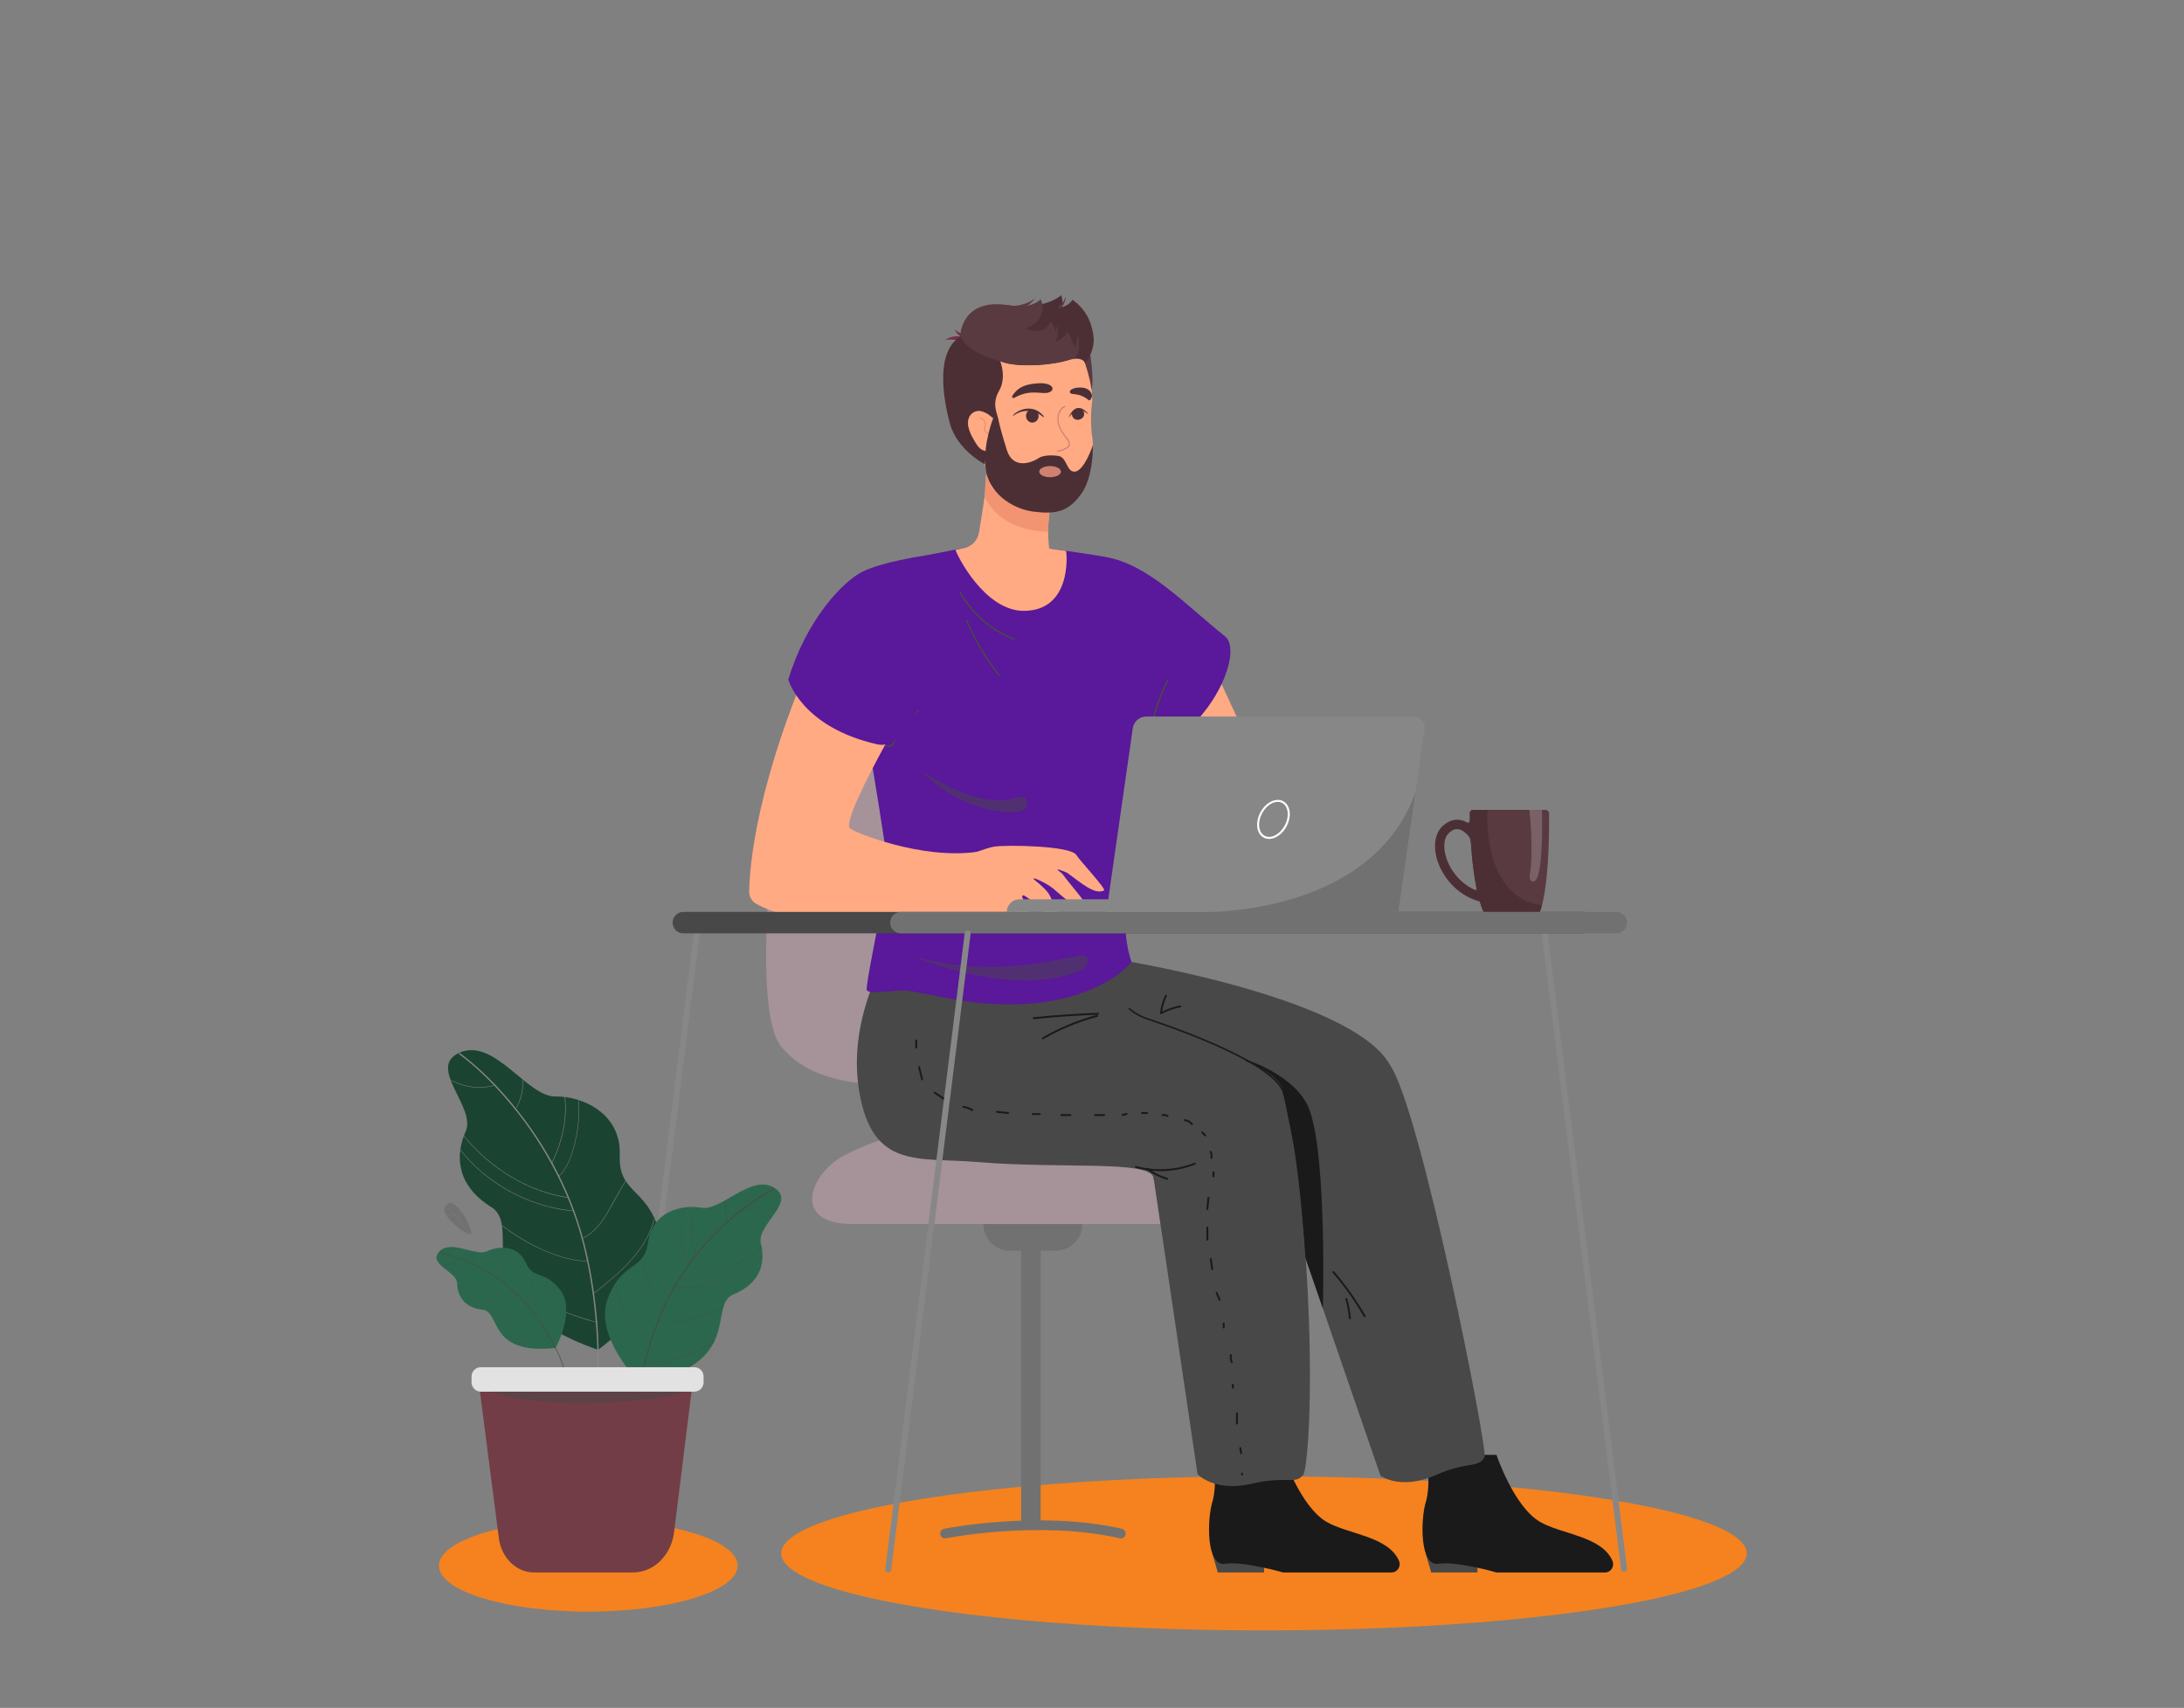 <?xml version="1.0" encoding="utf-8"?>
<!-- Generator: Adobe Illustrator 19.0.0, SVG Export Plug-In . SVG Version: 6.00 Build 0)  -->
<svg version="1.1" id="Layer_1" xmlns="http://www.w3.org/2000/svg" xmlns:xlink="http://www.w3.org/1999/xlink" x="0px" y="0px"
	 viewBox="0 0 3100 2424" style="enable-background:new 0 0 3100 2424;" xml:space="preserve">
<rect x="0" y="0" width="3100" height="2424" fill="#808080" stroke="none"/>
<style type="text/css">
	.st0{fill:#F5821E;}
	.st1{fill:#593A41;}
	.st2{fill:#4C2F35;}
	.st3{opacity:0.2;}
	.st4{fill:#FFFFFF;}
	.st5{fill:#FFAA83;}
	.st6{fill:#717171;}
	.st7{fill:#1A1A1A;}
	.st8{fill:#383463;}
	.st9{fill:#A59399;}
	.st10{fill:#484848;}
	.st11{fill:#5a189a;}
	.st12{fill:#F29372;}
	.st13{fill:#EF9F8A;}
	.st14{opacity:0.5;}
	.st15{fill:#878787;}
	.st16{fill:#A5A5A5;}
	.st17{fill:#E2E2E2;}
	.st18{fill:#752D4B;}
	.st19{fill:#CF8171;}
	.st20{fill:#1b4332;}
	.st21{fill:#723d46;}
	.st22{fill:#2b674d;}
	circle,#XMLID_81_,#XMLID_2_,#XMLID_50_,#XMLID_39_,#XMLID_8_,#XMLID_6_ {
		display:none
	}
	#XMLID_248_{
		animation: ckw infinite ease-in-out;
    animation-duration: 3s;
transform-origin: 1318.2px  1200.46px;

	}
#XMLID_194_{
		animation: ckw infinite ease-in-out;
    animation-duration: 3s;
transform-origin: center;
animation-direction: alternate-reverse;
	}
	#XMLID_430_{
		animation: ckw infinite ease-in-out;
    animation-duration: 3s;
transform-origin: 1716.12px  2064.8px;

	}
@keyframes ckw {
    0% {
        transform: rotate(0deg);
    }
    25% {
        transform: rotate(-5deg);
    }
	 50% {
        transform: rotate(-3deg);
    }
	 100% {
        transform: rotate(0deg);
    }
}
</style>
<circle id="XMLID_60_" cx="339.3" cy="1471" r="208.3"/>
<circle id="XMLID_11_" cx="2716.4" cy="1471" r="208.3"/>
<circle id="XMLID_15_" cx="524.6" cy="804.1" r="208.3"/>
<circle id="XMLID_12_" cx="2531.2" cy="804.1" r="208.3"/>
<circle id="XMLID_17_" cx="1111.1" cy="312.3" r="208.3"/>
<circle id="XMLID_13_" cx="1920" cy="312.3" r="208.3"/>
<ellipse id="XMLID_53_" class="st0" cx="835" cy="2222.2" rx="212" ry="65.2"/>
<ellipse id="XMLID_52_" class="st0" cx="1794.1" cy="2204.7" rx="685.3" ry="109.4"/>
<g id="XMLID_473_">
	<g id="XMLID_481_">
		<g id="XMLID_482_">
			<path id="XMLID_483_" class="st1" d="M2188.6,1285.2c-1.8,6.7-3.1,9.2-3.1,9.2h-79.8c-17.7-41.6-19.3-120.8-19.4-140.4
				c0-2.5,2-4.5,4.5-4.5h103c2.7,0,5,2.2,5,5C2199.3,1233.2,2192.7,1270,2188.6,1285.2z"/>
		</g>
	</g>
	<g id="XMLID_478_">
		<g id="XMLID_479_">
			<path id="XMLID_480_" class="st2" d="M2101.4,1279.8c-34.2-8.6-56-37.7-62.4-62.7c-4.7-18.6-1.5-35.3,8.8-44.7
				c7.6-7,15.7-9.9,24.1-8.7c3.7,0.5,7.1,1.8,10.2,3.6c2.2,1.2,4.2,0,4.3-3.5c0.3-8.7,12.4,19.7,12.6,20.2l-11.3,11.5l0,0
				c-0.1-3.5-1.4-6.8-3.7-9.4c-3.4-3.9-8.5-8.4-14.1-9.2c-4.3-0.6-8.6,1.1-13.2,5.3c-6.6,6.1-8.4,17.9-4.9,31.6
				c4.6,18,18.6,38.5,40.4,48.7c3.9,1.8,4-0.3,3.1-3.5L2101.4,1279.8z"/>
		</g>
	</g>
	<g id="XMLID_476_">
		<path id="XMLID_477_" class="st2" d="M2188.6,1285.2c-1.8,6.7-3.1,9.2-3.1,9.2h-79.8c-17.7-41.6-19.3-120.8-19.4-140.4
			c0-2.5,2-4.5,4.5-4.5h20.6C2111.4,1149.5,2101.9,1272.1,2188.6,1285.2z"/>
	</g>
	<g id="XMLID_474_" class="st3">
		<path id="XMLID_475_" class="st4" d="M2170.8,1149.5c0,0,6.6,58.2,0.5,92c-0.4,2.4-0.2,5,1,7.2c1.3,2.5,3.7,4.4,7.6,0.3
			c11.3-12.1,8.8-99.5,8.8-99.5H2170.8z"/>
	</g>
</g>
<g id="XMLID_471_">
	<path id="XMLID_472_" class="st5" d="M1712.1,923.7l78.5,169.9c0,0-72.8,43-78.5,41.6c-5.6-1.4-40.8-128.9-40.8-128.9L1712.1,923.7
		z"/>
</g>
<g id="XMLID_452_">
	<g id="XMLID_469_">
		<path id="XMLID_470_" class="st6" d="M1498.4,1775.2h-64.7c-20.9,0-38-17.1-38-38l0,0c0-20.9,17.1-38,38-38h64.7
			c20.9,0,38,17.1,38,38l0,0C1536.3,1758.2,1519.3,1775.2,1498.4,1775.2z"/>
	</g>
	<g id="XMLID_467_">
		<rect id="XMLID_468_" x="1449.4" y="1708.3" class="st6" width="27.7" height="450.8"/>
	</g>
	<g id="XMLID_464_">
		<g id="XMLID_465_">
			<path id="XMLID_466_" class="st6" d="M1590.8,2183.5c-0.5,0-1-0.1-1.5-0.2c-114.4-26.1-245.3-0.2-246.6,0
				c-3.7,0.8-7.4-1.7-8.1-5.4c-0.8-3.7,1.7-7.4,5.4-8.1c1.3-0.3,135.1-26.7,252.4,0c3.7,0.8,6,4.5,5.2,8.3
				C1596.8,2181.3,1594,2183.5,1590.8,2183.5z"/>
		</g>
	</g>
	<g id="XMLID_462_">
		<circle id="XMLID_463_" class="st7" cx="1369.7" cy="2204.4" r="27.4"/>
	</g>
	<g id="XMLID_460_">
		<circle id="XMLID_461_" class="st7" cx="1556.7" cy="2204.4" r="27.4"/>
	</g>
	<g id="XMLID_458_">
		<path id="XMLID_459_" class="st8" d="M1297.4,1487c0,0,12.7,105.4,9.8,150.4h53.9c0,0,2.4-92.8-21.5-150.4
			C1315.7,1429.4,1297.4,1487,1297.4,1487z"/>
	</g>
	<g id="XMLID_453_">
		<g id="XMLID_456_">
			<path id="XMLID_457_" class="st9" d="M1210.4,1737.3h588.8c0,0,37-62.3-57.7-103.7s-265.5-6.6-325.6-19.2
				c-60.1-12.7-130.4-20.2-217.8,25.7C1149.7,1665.6,1121.9,1737.3,1210.4,1737.3z"/>
		</g>
		<g id="XMLID_454_">
			<path id="XMLID_455_" class="st9" d="M1352.3,1537.7c56.1-3.9,180.7-21.8,216.5-71.3c42.7-59.1-14.1-476.9-184.2-520.5
				c-170.1-43.6-254.5,59-271.3,139.2c-16.9,80.1-46.4,350.1-4.2,400.7C1151.3,1536.3,1225.1,1546.5,1352.3,1537.7z"/>
		</g>
	</g>
</g>
<g id="XMLID_447_">
	<g id="XMLID_450_">
		<polygon id="XMLID_451_" class="st10" points="2097.1,2218 2097.1,2231.8 2031.4,2231.8 2023.8,2205.1 		"/>
	</g>
	<g id="XMLID_448_">
		<path id="XMLID_449_" class="st7" d="M2124.1,2064.8c0,0,24.5,73.4,61.8,95.2c30.1,17.6,87.5,20.2,102.8,55.2
			c3.4,7.8-2.2,16.6-10.4,16.6h-154.2c0,0-56.1-16.3-82.6-12.3c-26.5,4-25.2-62.9-17.7-87.6c7.6-24.7,1.3-67,1.3-67H2124.1z"/>
	</g>
</g>
<g id="XMLID_445_">
	<path id="XMLID_446_" class="st10" d="M1268.1,1339.8c0,0-67.4,98.5-48.5,209.5c18.9,111.1,83.5,92.9,168,100
		c120.3,10.1,246-3.2,249.8,22.6c6,40,168.7-14.1,168.7-14.1s187.8-91,170.1-138.9C1930.9,1396.7,1397.7,1316.1,1268.1,1339.8z"/>
</g>
<g id="XMLID_443_">
	<path id="XMLID_444_" class="st10" d="M1972.6,1511.2c43.5,59.9,139.7,547.2,134.6,556.7c-9,16.7-23,5.3-69.3,25.7
		c-50.2,22.2-78.4,0.9-78.4,0.9s-33-96.1-89-258.3c-20.1-58.2-41.9-121.3-63.9-185C1733.2,1439.4,1932.8,1456.3,1972.6,1511.2z"/>
</g>
<g id="XMLID_441_">
	<path id="XMLID_442_" class="st7" d="M1859.3,1576.8c24.2,69.6,18.4,280.3,18.4,280.3l-24.3-70.4l-85.7-283
		C1767.7,1503.7,1841.6,1526,1859.3,1576.8z"/>
</g>
<g id="XMLID_430_">
	<g id="XMLID_433_">
		<polygon id="XMLID_434_" class="st10" points="1794.2,2218 1794.2,2231.8 1728.5,2231.8 1720.9,2205.1 		"/>
	</g>
	<g id="XMLID_431_">
		<path id="XMLID_432_" class="st7" d="M1821.1,2064.8c0,0,24.5,73.4,61.8,95.2c30.1,17.6,87.5,20.2,102.8,55.2
			c3.4,7.8-2.2,16.6-10.4,16.6h-154.2c0,0-56.1-16.3-82.6-12.3c-26.5,4-25.2-62.9-17.7-87.6c7.6-24.7,1.3-67,1.3-67H1821.1z"/>
	</g>
</g>
<g id="XMLID_428_">
	<path id="XMLID_429_" class="st10" d="M1841.8,1656.2c29,263.1,14.9,428.6,8.1,437c-12,14.7-23.6,1-72.8,12.6
		c-53.4,12.6-77.3-13.5-77.3-13.5s-14.8-100.5-40-270.3c-9.1-60.9-18.9-126.9-28.9-193.6c-29.7-198.1,185.2-128.7,191.3-76.9
		C1824.5,1571.2,1839.2,1633.1,1841.8,1656.2z"/>
</g>
<g id="XMLID_426_">
	<path id="XMLID_427_" class="st11" d="M1207.3,890.5c1.1,13.4,7.9,56.3,16.2,106.9c1.4,8.4,2.8,16.9,4.2,25.6l0,0
		c13.9,84.5,29.8,179.6,30.4,194.5c1.6,44.8-26.1,157.1-28,186.3c-0.5,7.3,22.1,3.6,47.1,2.2c27.6-1.6,78.5,19.4,153.6,19.6
		c128.9,0.5,175.3-60.3,175.3-60.3c-13.7-38.7-9.4-91.3-2.7-133.7c3.3-21.1,55.4-329.1,55.4-329.1l-35.2-90.5
		c-164.2-43.5-344.6-12.6-344.6-12.6S1200.4,809.4,1207.3,890.5z"/>
</g>
<g id="XMLID_424_">
	<path id="XMLID_425_" class="st11" d="M1418.2,769.9c0,0,2.7,5.3,7.5,14.2c2.6,4.9,5.8,10.8,9.5,17.6c9,16.3,20.9,37.5,34.7,60.1
		c40.4,66.2,96.2,145,136.7,151.8c7.8,1.3,47.8,45.5,52.3,42.6c71.4-45.1,103.5-134.4,79.9-153.1
		c-57.5-45.7-108.5-102.2-170.5-112.8c-17.6-3-36.6-5.9-55-8.5c-34.3-4.8-66.4-8.7-83.1-10.6
		C1422.5,770.3,1418.2,769.9,1418.2,769.9z"/>
</g>
<g id="XMLID_422_">
	<path id="XMLID_423_" class="st11" d="M1210.8,1039.2c24.2-13.5,50.2-24.4,75.7-28.4c40.7-6.4,82.8-87.1,111.3-154.7
		c8.4-20,15.7-38.9,21.3-54.3c2.4-6.6,4.6-12.6,6.4-17.8c1.8-5.2,3.3-9.5,4.4-12.9c1.7-5.1,2.6-8,2.6-8s-33.6,8.2-76.5,17
		c-16.6,3.4-34.7,6.9-52.7,10c-62,10.8-87.9,36.9-137.4,91.1C1116.6,935.6,1161.6,1066.7,1210.8,1039.2z"/>
</g>
<g id="XMLID_420_">
	<path id="XMLID_421_" class="st5" d="M1369.5,777.5c10.2-2.2,18.1-10.6,20-21.3c3.7-21.6,8.3-50.6,11.4-77.6
		c0.8-7.2-6.4-34.8-6.7-35.2c0.8,0.2,113.5,33,99.8,67.6c-0.6,1.5-1.2,3.2-1.7,4.9c-3.3,11-4.5,25-4.5,39c0,8.4,0.6,16.4,1.4,23.7
		c7.7,1,15.8,2.1,24,3.3c1.4,6.4,7.3,85.1-60.2,85.1c-55.4,0-94.9-79.1-96.7-86.6C1360.8,779.3,1365.2,778.4,1369.5,777.5z"/>
</g>
<g id="XMLID_418_">
	<path id="XMLID_419_" class="st12" d="M1398.9,675.1c0.7,5.1-1.5,24.3-1.4,30.2c25.4,51.7,89.4,49.2,90.3,49.5c0-14,1.1-28,4.5-39
		C1466.9,703.1,1413.3,672.9,1398.9,675.1z"/>
</g>
<g id="XMLID_398_">
	<g id="XMLID_399_">
		<path id="XMLID_400_" class="st13" d="M1511.4,704.2c-5.6-2.1-11.3-2.3-17.1-0.4c-2.1,0.7-3-2.7-0.9-3.4c6.2-2.1,12.7-2,18.9,0.4
			C1514.3,701.5,1513.5,704.9,1511.4,704.2L1511.4,704.2z"/>
	</g>
</g>
<g id="XMLID_367_">
	<g id="XMLID_371_">
		<g id="XMLID_372_">
			<path id="XMLID_373_" class="st7" d="M1611.8,1657.5c28.1,7.6,57.5,6,84.6-4.6c1.6-0.6,0.9-3.3-0.7-2.6
				c-26.7,10.4-55.5,12.1-83.1,4.6C1610.8,1654.5,1610.1,1657.1,1611.8,1657.5L1611.8,1657.5z"/>
		</g>
	</g>
	<g id="XMLID_368_">
		<g id="XMLID_369_">
			<path id="XMLID_370_" class="st7" d="M1657.1,1671.8c-10.1-2.9-19.4-7.5-27.8-13.9c-1.4-1.1-2.7,1.3-1.4,2.3
				c8.6,6.5,18.1,11.2,28.4,14.2C1658.1,1674.9,1658.8,1672.2,1657.1,1671.8L1657.1,1671.8z"/>
		</g>
	</g>
</g>
<g id="XMLID_364_">
	<g id="XMLID_365_">
		<path id="XMLID_366_" class="st7" d="M1854.1,1785.9c-0.6,0-1.1-0.4-1.1-1c-0.1-1.5-8.6-151.1-32-233.1
			c-11.4-40.1-139-86.7-193.4-104.9c-16.3-5.5-25.3-14.4-25.6-14.8c-0.4-0.4-0.4-1.1,0-1.5c0.4-0.4,1.1-0.4,1.5,0
			c0.1,0.1,9,8.9,24.8,14.2c30.3,10.1,74.7,26.1,113.9,44.7c48.6,23,75.8,43.8,80.9,61.6c23.4,82.2,32,232,32,233.5
			C1855.3,1785.3,1854.8,1785.8,1854.1,1785.9C1854.2,1785.9,1854.2,1785.9,1854.1,1785.9z"/>
	</g>
</g>
<g id="XMLID_357_">
	<g id="XMLID_361_">
		<g id="XMLID_362_">
			<path id="XMLID_363_" class="st7" d="M1891.7,1806.4c16.7,19.4,31.5,40.3,44.2,62.5c0.9,1.5,3.2,0.2,2.3-1.4
				c-12.9-22.4-27.8-43.5-44.6-63.1C1892.5,1803.1,1890.5,1805.1,1891.7,1806.4L1891.7,1806.4z"/>
		</g>
	</g>
	<g id="XMLID_358_">
		<g id="XMLID_359_">
			<path id="XMLID_360_" class="st7" d="M1909.7,1843.9c2.5,8.9,4.2,18,5.1,27.3c0.2,1.7,2.9,1.7,2.7,0c-0.9-9.5-2.7-18.8-5.2-28
				C1911.9,1841.5,1909.2,1842.3,1909.7,1843.9L1909.7,1843.9z"/>
		</g>
	</g>
</g>
<g id="XMLID_347_">
	<g id="XMLID_354_">
		<g id="XMLID_355_">
			<path id="XMLID_356_" class="st7" d="M1653.9,1412.4c-3.9,8.2-6.3,16.7-7.4,25.7c-0.1,1.1,1.2,1.6,2,1.2c8.5-4.6,17.5-7.8,27-9.6
				c1.7-0.3,1-3-0.7-2.6c-9.7,1.9-18.9,5.2-27.6,9.9c0.7,0.4,1.4,0.8,2,1.2c1-8.5,3.3-16.6,7-24.4
				C1657,1412.2,1654.7,1410.8,1653.9,1412.4L1653.9,1412.4z"/>
		</g>
	</g>
	<g id="XMLID_351_">
		<g id="XMLID_352_">
			<path id="XMLID_353_" class="st7" d="M1558.6,1437.5c-30.5,1.1-60.9,3.2-91.3,6.3c-1.7,0.2-1.7,2.9,0,2.7
				c30.4-3.1,60.8-5.2,91.3-6.3C1560.4,1440.1,1560.4,1437.4,1558.6,1437.5L1558.6,1437.5z"/>
		</g>
	</g>
	<g id="XMLID_348_">
		<g id="XMLID_349_">
			<path id="XMLID_350_" class="st7" d="M1556.8,1440.6c-27.1,7.2-53,17.9-77.2,32c-1.5,0.9-0.1,3.2,1.4,2.3
				c24.1-14,49.7-24.6,76.6-31.7C1559.2,1442.8,1558.5,1440.2,1556.8,1440.6L1556.8,1440.6z"/>
		</g>
	</g>
</g>
<g id="XMLID_271_">
	<g id="XMLID_344_">
		<g id="XMLID_345_">
			<path id="XMLID_346_" class="st7" d="M1299.2,1476.8c0,3.4,0,6.8,0,10.1c0,1.7,2.7,1.8,2.7,0c0-3.4,0-6.8,0-10.1
				C1301.9,1475.1,1299.2,1475.1,1299.2,1476.8L1299.2,1476.8z"/>
		</g>
	</g>
	<g id="XMLID_341_">
		<g id="XMLID_342_">
			<path id="XMLID_343_" class="st7" d="M1303.3,1515c1.4,5.8,2.9,11.6,4.3,17.4c0.4,1.7,3,1,2.6-0.7c-1.4-5.8-2.9-11.6-4.3-17.4
				C1305.5,1512.5,1302.8,1513.3,1303.3,1515L1303.3,1515z"/>
		</g>
	</g>
	<g id="XMLID_338_">
		<g id="XMLID_339_">
			<path id="XMLID_340_" class="st7" d="M1326,1552c5.8,3.9,11.6,7.7,17.4,11.6c1.5,1,2.8-1.4,1.4-2.3c-5.8-3.9-11.6-7.7-17.4-11.6
				C1325.9,1548.6,1324.5,1551,1326,1552L1326,1552z"/>
		</g>
	</g>
	<g id="XMLID_335_">
		<g id="XMLID_336_">
			<path id="XMLID_337_" class="st7" d="M1366.9,1572.1c4.5,0.8,8.7,2.3,12.6,4.6c1.5,0.9,2.9-1.5,1.4-2.3c-4.1-2.4-8.6-4-13.3-4.8
				C1365.9,1569.2,1365.2,1571.8,1366.9,1572.1L1366.9,1572.1z"/>
		</g>
	</g>
	<g id="XMLID_332_">
		<g id="XMLID_333_">
			<path id="XMLID_334_" class="st7" d="M1415.1,1579.4c5.3,0.6,10.6,1.2,15.9,1.7c1.7,0.2,1.7-2.5,0-2.7
				c-5.3-0.6-10.6-1.2-15.9-1.7C1413.4,1576.5,1413.4,1579.2,1415.1,1579.4L1415.1,1579.4z"/>
		</g>
	</g>
	<g id="XMLID_329_">
		<g id="XMLID_330_">
			<path id="XMLID_331_" class="st7" d="M1465.8,1582.6c3.4,0,6.8,0,10.1,0c1.7,0,1.8-2.7,0-2.7c-3.4,0-6.8,0-10.1,0
				C1464.1,1579.8,1464.1,1582.6,1465.8,1582.6L1465.8,1582.6z"/>
		</g>
	</g>
	<g id="XMLID_326_">
		<g id="XMLID_327_">
			<path id="XMLID_328_" class="st7" d="M1506.4,1584c4.3,0,8.7,0,13,0c1.7,0,1.8-2.7,0-2.7c-4.3,0-8.7,0-13,0
				C1504.7,1581.3,1504.7,1584,1506.4,1584L1506.4,1584z"/>
		</g>
	</g>
	<g id="XMLID_323_">
		<g id="XMLID_324_">
			<path id="XMLID_325_" class="st7" d="M1554.3,1584c4.3,0,8.7,0,13,0c1.7,0,1.8-2.7,0-2.7c-4.3,0-8.7,0-13,0
				C1552.5,1581.3,1552.5,1584,1554.3,1584L1554.3,1584z"/>
		</g>
	</g>
	<g id="XMLID_320_">
		<g id="XMLID_321_">
			<path id="XMLID_322_" class="st7" d="M1593.7,1583.8c1.9-0.5,3.9-1,5.8-1.5c1.7-0.4,1-3.1-0.7-2.6c-1.9,0.5-3.9,1-5.8,1.5
				C1591.3,1581.6,1592,1584.2,1593.7,1583.8L1593.7,1583.8z"/>
		</g>
	</g>
	<g id="XMLID_317_">
		<g id="XMLID_318_">
			<path id="XMLID_319_" class="st7" d="M1621,1581.1c2.4,0,4.8,0,7.2,0c1.7,0,1.8-2.7,0-2.7c-2.4,0-4.8,0-7.2,0
				C1619.2,1578.4,1619.2,1581.1,1621,1581.1L1621,1581.1z"/>
		</g>
	</g>
	<g id="XMLID_314_">
		<g id="XMLID_315_">
			<path id="XMLID_316_" class="st7" d="M1650.4,1584.1c2.2-0.5,4.3-0.1,6.2,1.1c1.5,1,2.8-1.4,1.4-2.3c-2.5-1.6-5.4-2.1-8.3-1.4
				C1647.9,1581.8,1648.7,1584.5,1650.4,1584.1L1650.4,1584.1z"/>
		</g>
	</g>
	<g id="XMLID_311_">
		<g id="XMLID_312_">
			<path id="XMLID_313_" class="st7" d="M1681.9,1591.3c3.5,0.4,6.8,2.3,8.9,5.1c1,1.4,3.4,0,2.3-1.4c-2.8-3.7-6.7-5.9-11.3-6.5
				C1680.1,1588.3,1680.1,1591.1,1681.9,1591.3L1681.9,1591.3z"/>
		</g>
	</g>
	<g id="XMLID_308_">
		<g id="XMLID_309_">
			<path id="XMLID_310_" class="st7" d="M1705.6,1608.3c1.4,1.4,2.9,2.9,4.3,4.3c1.2,1.2,3.2-0.7,1.9-1.9c-1.4-1.4-2.9-2.9-4.3-4.3
				C1706.2,1605.1,1704.3,1607,1705.6,1608.3L1705.6,1608.3z"/>
		</g>
	</g>
	<g id="XMLID_305_">
		<g id="XMLID_306_">
			<path id="XMLID_307_" class="st7" d="M1717.1,1635.4c1.3,2.4,1.6,5,1.1,7.7c-0.4,1.7,2.3,2.4,2.6,0.7c0.7-3.4,0.3-6.7-1.3-9.8
				C1718.6,1632.5,1716.3,1633.9,1717.1,1635.4L1717.1,1635.4z"/>
		</g>
	</g>
	<g id="XMLID_302_">
		<g id="XMLID_303_">
			<path id="XMLID_304_" class="st7" d="M1721.1,1663.8c0,1.9,0,3.9,0,5.8c0,1.7,2.7,1.8,2.7,0c0-1.9,0-3.9,0-5.8
				C1723.8,1662.1,1721.1,1662.1,1721.1,1663.8L1721.1,1663.8z"/>
		</g>
	</g>
	<g id="XMLID_299_">
		<g id="XMLID_300_">
			<path id="XMLID_301_" class="st7" d="M1713.9,1700.1c-0.5,5.3-1.1,10.6-1.6,15.9c-0.2,1.7,2.5,1.7,2.7,0
				c0.6-5.3,1.1-10.6,1.7-15.9C1716.8,1698.3,1714.1,1698.4,1713.9,1700.1L1713.9,1700.1z"/>
		</g>
	</g>
	<g id="XMLID_296_">
		<g id="XMLID_297_">
			<path id="XMLID_298_" class="st7" d="M1712.4,1742.1c0,5.8,0,11.6,0,17.4c0,1.7,2.7,1.8,2.7,0c0-5.8,0-11.6,0-17.4
				C1715.1,1740.4,1712.4,1740.4,1712.4,1742.1L1712.4,1742.1z"/>
		</g>
	</g>
	<g id="XMLID_293_">
		<g id="XMLID_294_">
			<path id="XMLID_295_" class="st7" d="M1717.3,1787.4c0.7,4.9,1.4,9.7,2.1,14.6c0.3,1.7,2.9,1,2.6-0.7c-0.7-4.9-1.4-9.7-2.1-14.6
				C1719.7,1784.9,1717.1,1785.6,1717.3,1787.4L1717.3,1787.4z"/>
		</g>
	</g>
	<g id="XMLID_290_">
		<g id="XMLID_291_">
			<path id="XMLID_292_" class="st7" d="M1725.7,1835.6c1.4,3.4,2.9,6.8,4.3,10.1c0.7,1.6,3,0.2,2.3-1.4c-1.4-3.4-2.9-6.8-4.3-10.1
				C1727.3,1832.6,1725,1834,1725.7,1835.6L1725.7,1835.6z"/>
		</g>
	</g>
	<g id="XMLID_287_">
		<g id="XMLID_288_">
			<path id="XMLID_289_" class="st7" d="M1735.6,1878.4c0,1.9,0,3.9,0,5.8c0,1.7,2.7,1.8,2.7,0c0-1.9,0-3.9,0-5.8
				C1738.3,1876.7,1735.6,1876.7,1735.6,1878.4L1735.6,1878.4z"/>
		</g>
	</g>
	<g id="XMLID_284_">
		<g id="XMLID_285_">
			<path id="XMLID_286_" class="st7" d="M1745.8,1923c-0.6,3.9-0.1,7.6,1.5,11.2c0.7,1.6,3,0.2,2.3-1.4c-1.2-2.9-1.7-6-1.2-9.1
				C1748.7,1922,1746.1,1921.3,1745.8,1923L1745.8,1923z"/>
		</g>
	</g>
	<g id="XMLID_281_">
		<g id="XMLID_282_">
			<path id="XMLID_283_" class="st7" d="M1748.6,1965.4c0,1.4,0,2.9,0,4.3c0,1.7,2.7,1.8,2.7,0c0-1.4,0-2.9,0-4.3
				C1751.4,1963.6,1748.6,1963.6,1748.6,1965.4L1748.6,1965.4z"/>
		</g>
	</g>
	<g id="XMLID_278_">
		<g id="XMLID_279_">
			<path id="XMLID_280_" class="st7" d="M1754.4,2006c0,4.8,0,9.7,0,14.5c0,1.7,2.7,1.8,2.7,0c0-4.8,0-9.7,0-14.5
				C1757.2,2004.2,1754.4,2004.2,1754.4,2006L1754.4,2006z"/>
		</g>
	</g>
	<g id="XMLID_275_">
		<g id="XMLID_276_">
			<path id="XMLID_277_" class="st7" d="M1759.1,2055.6c0.5,2.4,1,4.8,1.4,7.3c0.3,1.7,3,1,2.6-0.7c-0.5-2.4-1-4.8-1.4-7.3
				C1761.4,2053.1,1758.8,2053.9,1759.1,2055.6L1759.1,2055.6z"/>
		</g>
	</g>
	<g id="XMLID_272_">
		<g id="XMLID_273_">
			<path id="XMLID_274_" class="st7" d="M1761.7,2091.5c0,0.5,0,1,0,1.4c0,1.7,2.7,1.8,2.7,0c0-0.5,0-1,0-1.4
				C1764.4,2089.8,1761.7,2089.8,1761.7,2091.5L1761.7,2091.5z"/>
		</g>
	</g>
</g>
<g id="XMLID_252_">
	<g id="XMLID_267_" class="st14">
		<path id="XMLID_268_" class="st10" d="M1294.3,1356.5c0,0,147.5,64.6,245.3,18.3c0,0,9.9-14,0-18.3
			C1529.7,1352.1,1418.5,1394,1294.3,1356.5z"/>
	</g>
	<g id="XMLID_264_">
		<g id="XMLID_265_">
			<path id="XMLID_266_" class="st10" d="M1656.7,965.1c-13.2,25.7-22,53.1-26,81.7c-0.2,1.4,1.9,2,2.1,0.6
				c4-28.4,12.6-55.7,25.8-81.2C1659.2,965,1657.3,963.9,1656.7,965.1L1656.7,965.1z"/>
		</g>
	</g>
	<g id="XMLID_261_">
		<g id="XMLID_262_">
			<path id="XMLID_263_" class="st10" d="M1361.8,841.4c17.5,30.7,44.8,54.2,77.7,66.9c1.3,0.5,1.9-1.6,0.6-2.1
				c-32.3-12.5-59.2-35.8-76.4-65.9C1362.9,839.1,1361.1,840.2,1361.8,841.4L1361.8,841.4z"/>
		</g>
	</g>
	<g id="XMLID_258_">
		<g id="XMLID_259_">
			<path id="XMLID_260_" class="st10" d="M1371,880.8c11.8,28.2,27.4,54.4,46.5,78.3c0.9,1.1,2.4-0.5,1.5-1.5
				c-18.8-23.6-34.3-49.5-45.9-77.3C1372.5,878.9,1370.4,879.5,1371,880.8L1371,880.8z"/>
		</g>
	</g>
	<g id="XMLID_255_">
		<g id="XMLID_256_">
			<path id="XMLID_257_" class="st10" d="M1244.1,1056.9c3.9,0.7,7.8,1.3,11.7,2c2.2,0.4,6.7,1.9,9,0.9c3.2-1.3,4.7-5.4,6.4-8.1
				c9.6-14.8,20.4-28.8,32.2-41.9c0.9-1-0.6-2.6-1.6-1.5c-8.4,9.4-16.3,19.2-23.7,29.5c-3.5,4.9-6.4,11.3-10.5,15.6
				c-1.3,3.5-4.1,4.8-8.4,4c-1-0.2-1.9-0.3-2.9-0.5c-3.9-0.3-7.8-1.3-11.7-2C1243.3,1054.5,1242.7,1056.7,1244.1,1056.9
				L1244.1,1056.9z"/>
		</g>
	</g>
	<g id="XMLID_253_" class="st14">
		<path id="XMLID_254_" class="st10" d="M1306.7,1093.6c0,0,55.9,61,133,59.1c0,0,24.8,0,16.9-17.7
			C1448.8,1117.3,1423.9,1168.6,1306.7,1093.6z"/>
	</g>
</g>
<g id="XMLID_249_">
	<g id="XMLID_250_">
		<path id="XMLID_251_" class="st12" d="M1209.2,1176.4c-12.9,0-25.6,1.7-38,5.5c-9,2.8-20.4,5.8-26.3,13.6c-0.9,1.1,1,2.3,1.8,1.2
			c6.4-8.4,21.4-11.9,31.1-14.3c10.2-2.6,20.7-3.7,31.2-3.7C1210.4,1178.5,1210.6,1176.4,1209.2,1176.4L1209.2,1176.4z"/>
	</g>
</g>
<g id="XMLID_10_">
	<g id="XMLID_374_">
		<g id="XMLID_375_">
			<path id="XMLID_376_" class="st5" d="M1439.2,1286.8c0,0-99.1,24-176,25.7c-115.8,2.6-169.6-18.5-189.7-29.6
				c-6.3-3.5-10.2-10.1-10.1-17.4c0.5-35.1,9.4-155,97.4-352.4l162.5,28.1c0,0-134.7,221.8-116.4,235.1c6.8,5,99.8,43.8,179.5,32.8
				L1439.2,1286.8z"/>
		</g>
	</g>
	<g id="XMLID_246_">
		<g id="XMLID_247_">
			<path id="XMLID_248_" class="st5" d="M1527.9,1213.7c-6.9-13.4-99.6-14.9-117.2-12c-19.1,3.3-92.5,34.3-92.5,34.3l21.3,52.7
				c0,0,8.3,35,98.4,4.8c4.5-1.5,22.1,26,28.9,22.1c3.8-2.2-10-28.4-15.8-42.1c-0.7-1.7,1.1-3.4,2.6-2.5
				c17.8,9.7,41.9,41.8,51.7,35.6c2.1-1.3-8.6-22-15-35.2c-3.4-7.1-13.9-16.3-22.8-23.3c-0.7-0.5-0.1-1.7,0.8-1.4
				c9.7,3.3,20.8,9.7,26.6,14.4c10,8,33.5,31.9,47.3,27.8c5.7-1.7-23-33-33-47c-1.6-2.3-4.3-4.5-7.5-6.7c-0.6-0.4-0.1-1.4,0.6-1.2
				c6.2,2.1,11.4,4,13.3,5.4c17.6,12.5,38,31.4,51.5,24.4C1570.6,1261.9,1530.8,1219.2,1527.9,1213.7z"/>
		</g>
	</g>
</g>
<g id="XMLID_231_">
	<g id="XMLID_243_">
		<g id="XMLID_244_">
			<path id="XMLID_245_" class="st15" d="M2305.2,2230.8c-2.1,0-3.9-1.6-4.2-3.7l-112.7-901.9c-0.3-2.3,1.4-4.4,3.7-4.7
				c2.3-0.3,4.4,1.4,4.7,3.7l112.7,901.9c0.3,2.3-1.4,4.4-3.7,4.7C2305.5,2230.8,2305.3,2230.8,2305.2,2230.8z"/>
		</g>
	</g>
	<g id="XMLID_240_">
		<g id="XMLID_241_">
			<path id="XMLID_242_" class="st15" d="M876.2,2231.5c-0.2,0-0.4,0-0.5,0c-2.3-0.3-4-2.4-3.7-4.7l112.7-902.5
				c0.3-2.3,2.4-4,4.7-3.7c2.3,0.3,4,2.4,3.7,4.7l-112.7,902.5C880.2,2229.9,878.3,2231.5,876.2,2231.5z"/>
		</g>
	</g>
	<g id="XMLID_235_">
		<g id="XMLID_238_">
			<path id="XMLID_239_" class="st10" d="M2247.5,1324.7H969.9c-8.4,0-15.2-6.8-15.2-15.2l0,0c0-8.4,6.8-15.2,15.2-15.2h1277.6
				c8.4,0,15.2,6.8,15.2,15.2l0,0C2262.7,1317.9,2255.9,1324.7,2247.5,1324.7z"/>
		</g>
		<g id="XMLID_236_">
			<path id="XMLID_237_" class="st6" d="M2294.3,1324.7H1278.7c-8.4,0-15.2-6.8-15.2-15.2l0,0c0-8.4,6.8-15.2,15.2-15.2h1015.6
				c8.4,0,15.2,6.8,15.2,15.2l0,0C2309.4,1317.9,2302.6,1324.7,2294.3,1324.7z"/>
		</g>
	</g>
	<g id="XMLID_232_">
		<g id="XMLID_233_">
			<path id="XMLID_234_" class="st15" d="M1260.8,2231.8c-0.2,0-0.4,0-0.5,0c-2.3-0.3-4-2.4-3.7-4.7l112.7-902.8
				c0.3-2.3,2.4-4,4.7-3.7c2.3,0.3,4,2.4,3.7,4.7L1265,2228.1C1264.8,2230.2,1262.9,2231.8,1260.8,2231.8z"/>
		</g>
	</g>
</g>
<g id="XMLID_194_">
	<g id="XMLID_229_">
		<path id="XMLID_230_" class="st20" d="M848.8,1915.9c0,0,106.5-75.2,90.4-154.1c-16.1-78.9-61.7-63.6-59.5-122.3
			c2.2-58.8-52-83.8-91.7-83.3c-39.7,0.5-85.4-82.6-134.6-62.6c-49.2,20.1,23.1,77.7,7.6,112.3c-15.5,34.6-12.7,76.7,36,107.1
			C745.8,1743.3,649.4,1845.2,848.8,1915.9z"/>
	</g>
	<g id="XMLID_195_">
		<g id="XMLID_226_">
			<g id="XMLID_227_">
				<path id="XMLID_228_" class="st15" d="M651.9,1496.3c23.2,17.2,44,37.6,63.1,59.2c26.2,29.6,49.1,62.2,68,97
					c19.8,36.2,35.2,74.7,45.1,114.7c9.3,37.3,15.1,75.6,18,114c2.6,34.5,3.5,70.3-3,104.5c-0.7,3.6-1.5,7.1-2.4,10.7
					c-0.3,1.2,1.5,1.8,1.8,0.6c8.3-32.4,8.2-67.1,6.5-100.2c-2-39.1-7.3-78.2-15.8-116.4c-8.9-39.8-22.6-78.2-41-114.6
					c-18.3-36.2-40.9-70.2-67-101.3c-19.6-23.4-41.3-45.5-65.3-64.4c-2.3-1.8-4.6-3.6-6.9-5.3C652,1494,650.9,1495.6,651.9,1496.3
					L651.9,1496.3z"/>
			</g>
		</g>
		<g id="XMLID_223_">
			<g id="XMLID_224_">
				<path id="XMLID_225_" class="st15" d="M928.1,1730.8c-12.1,46.1-50.5,77.2-86.3,105.4c-0.3,0.2,0.1,0.7,0.4,0.4
					c35.8-28.3,74.4-59.5,86.5-105.7C928.7,1730.6,928.2,1730.4,928.1,1730.8L928.1,1730.8z"/>
			</g>
		</g>
		<g id="XMLID_220_">
			<g id="XMLID_221_">
				<path id="XMLID_222_" class="st15" d="M834.4,1789.9c-22.2-0.6-43.9-7.3-64.1-16.3c-20.5-9.2-39.8-21-57.7-34.6
					c-0.3-0.2-0.6,0.3-0.3,0.5c17.9,13.7,37.3,25.5,57.8,34.6c20.2,9,42,15.7,64.3,16.3C834.7,1790.5,834.8,1789.9,834.4,1789.9
					L834.4,1789.9z"/>
			</g>
		</g>
		<g id="XMLID_217_">
			<g id="XMLID_218_">
				<path id="XMLID_219_" class="st15" d="M801.4,1556.4c3.7,32.3-4.2,65.4-18.4,94.3c-0.2,0.3,0.4,0.5,0.6,0.2
					c14.3-29,22.2-62.2,18.5-94.6C801.9,1555.9,801.4,1556,801.4,1556.4L801.4,1556.4z"/>
			</g>
		</g>
		<g id="XMLID_214_">
			<g id="XMLID_215_">
				<path id="XMLID_216_" class="st15" d="M821.3,1561.9c1,19.2-0.6,38.4-4.9,57.2c-4.1,18.3-10.1,36.9-23.4,50.6
					c-0.3,0.3,0.1,0.7,0.4,0.4c13.1-13.6,19.1-31.7,23.3-49.7c4.5-19.1,6.2-38.9,5.2-58.5C821.9,1561.6,821.3,1561.6,821.3,1561.9
					L821.3,1561.9z"/>
			</g>
		</g>
		<g id="XMLID_211_">
			<g id="XMLID_212_">
				<path id="XMLID_213_" class="st15" d="M813.8,1718.3c-48.3-4.2-94.9-24.8-131.5-56.4c-10.5-9.1-20.1-19.1-28.7-30
					c-0.2-0.3-0.7,0.1-0.4,0.4c30.3,38.4,73.7,66.3,120.7,79.4c13.1,3.6,26.4,6.1,39.9,7.2C814.1,1718.9,814.1,1718.3,813.8,1718.3
					L813.8,1718.3z"/>
			</g>
		</g>
		<g id="XMLID_208_">
			<g id="XMLID_209_">
				<path id="XMLID_210_" class="st15" d="M805.4,1699.2c-45.2-6.6-87.3-29.3-120.9-59.8c-9.3-8.5-17.9-17.6-25.9-27.3
					c-0.2-0.3-0.7,0.1-0.4,0.4c28.9,35.3,67.6,63.5,110.8,78.5c11.8,4.1,24,7.1,36.4,8.9C805.8,1699.8,805.8,1699.2,805.4,1699.2
					L805.4,1699.2z"/>
			</g>
		</g>
		<g id="XMLID_205_">
			<g id="XMLID_206_">
				<path id="XMLID_207_" class="st15" d="M741.5,1532.6c1.5,14.2-2.8,29.2-9.7,41.6c-0.2,0.3,0.3,0.7,0.5,0.3
					c7-12.5,11.4-27.6,9.8-42C742.1,1532.1,741.5,1532.2,741.5,1532.6L741.5,1532.6z"/>
			</g>
		</g>
		<g id="XMLID_202_">
			<g id="XMLID_203_">
				<path id="XMLID_204_" class="st15" d="M702.4,1539.9c-20.4,5.9-42.5,3.4-61.2-6.7c-0.3-0.2-0.7,0.3-0.3,0.5
					c18.8,10.2,41.1,12.7,61.6,6.8C702.8,1540.4,702.7,1539.8,702.4,1539.9L702.4,1539.9z"/>
			</g>
		</g>
		<g id="XMLID_199_">
			<g id="XMLID_200_">
				<path id="XMLID_201_" class="st15" d="M887.8,1675.8c-9.1,14.9-17.3,30.4-26,45.5c-8.4,14.5-19.2,28.1-34.4,35.9
					c-0.3,0.2-0.1,0.7,0.3,0.5c14.5-7.5,25.2-20.3,33.4-34.1c9.4-15.7,17.7-31.9,27.2-47.5C888.5,1675.9,888,1675.5,887.8,1675.8
					L887.8,1675.8z"/>
			</g>
		</g>
		<g id="XMLID_196_">
			<g id="XMLID_197_">
				<path id="XMLID_198_" class="st15" d="M718.6,1810.1c26.2,27.3,61.9,45,97.2,57.5c10.1,3.6,20.4,6.7,30.9,9.4
					c0.4,0.1,0.6-0.5,0.2-0.6c-23.3-6-46.1-14.2-67.7-24.8c-22-10.8-43.1-24.2-60.1-41.9C718.8,1809.4,718.3,1809.8,718.6,1810.1
					L718.6,1810.1z"/>
			</g>
		</g>
	</g>
</g>
<g id="XMLID_178_">
	<g id="XMLID_192_">
		<path id="XMLID_193_" class="st6" d="M651.1,1715.2c-8.4-9.1-12.7-9-16.7-5.7c-4,3.3-5.7,8.6-0.9,15.5
			c11.5,16.8,32.7,29,35.4,26.8C670.7,1750.1,662.8,1727.8,651.1,1715.2z"/>
	</g>
	<g id="XMLID_179_">
		<g id="XMLID_189_">
			<g id="XMLID_190_">
				<path id="XMLID_191_" class="st15" d="M670.9,1753.7c-14.6-11.9-22.3-30.1-37.4-41.5c-0.1-0.1,0.1-0.3,0.2-0.2
					c15,11.4,22.8,29.6,37.4,41.5C671.2,1753.6,671,1753.8,670.9,1753.7L670.9,1753.7z"/>
			</g>
		</g>
		<g id="XMLID_186_">
			<g id="XMLID_187_">
				<path id="XMLID_188_" class="st15" d="M650.6,1730.8c2.6-2.8,4.3-7,4.3-10.8c0-0.2,0.3-0.2,0.3,0c0,3.9-1.7,8.2-4.4,11
					C650.7,1731.2,650.5,1731,650.6,1730.8L650.6,1730.8z"/>
			</g>
		</g>
		<g id="XMLID_183_">
			<g id="XMLID_184_">
				<path id="XMLID_185_" class="st15" d="M645.6,1724.2c-4.3,1-8.9,0.6-13-0.7c-0.2-0.1-0.1-0.3,0.1-0.3c4.1,1.2,8.7,1.7,12.9,0.7
					C645.7,1723.9,645.8,1724.2,645.6,1724.2L645.6,1724.2z"/>
			</g>
		</g>
		<g id="XMLID_180_">
			<g id="XMLID_181_">
				<path id="XMLID_182_" class="st15" d="M653.1,1717.7c-0.5,4-1.8,7.7-3.9,11.2c-0.1,0.2-0.3,0-0.2-0.1c2.1-3.4,3.4-7.1,3.9-11.1
					C652.9,1717.5,653.2,1717.6,653.1,1717.7L653.1,1717.7z"/>
			</g>
		</g>
	</g>
</g>
<g id="XMLID_141_">
	<g id="XMLID_176_">
		<path id="XMLID_177_" class="st22" d="M908.7,1963.4c0,0-66.9-66.4-45.9-120.8c20.9-54.3,51.7-37.9,57.2-80.1
			c5.5-42.2,47.1-53.5,75.4-48.3c28.3,5.1,70.8-48.6,103.5-28.4c32.7,20.2-25.8,52.6-18.9,79.2c6.9,26.5-0.2,56.2-38.6,72
			C1002.9,1852.7,1059.4,1937,908.7,1963.4z"/>
	</g>
	<g id="XMLID_173_">
		<g id="XMLID_174_">
			<path id="XMLID_175_" class="st10" d="M1099.5,1687.9c-18.6,9.5-35.9,21.5-52.1,34.6c-22.2,18-42.5,38.5-60.2,60.9
				c-18.4,23.4-34.1,49-46,76.4c-11.1,25.5-19.8,52.1-26.5,79.1c-6,24.3-10.9,49.7-10.4,74.9c0.1,2.6,0.2,5.3,0.4,7.9
				c0.1,0.9-1.3,1.1-1.4,0.2c-2.1-24.1,2.2-48.8,7.4-72.2c6.1-27.6,14.6-54.8,25.3-81.1c11.1-27.3,25.5-53,43-76.8
				c17.4-23.6,37.6-45.1,59.9-64.2c16.8-14.3,34.9-27.4,54.3-38.1c1.8-1,3.7-2,5.5-2.9C1099.7,1686.3,1100.3,1687.5,1099.5,1687.9
				L1099.5,1687.9z"/>
		</g>
	</g>
	<g id="XMLID_142_">
		<g id="XMLID_170_">
			<g id="XMLID_171_">
				<path id="XMLID_172_" class="st10" d="M874.4,1821.9c3.1,34.3,26.7,61.1,48.8,85.5c0.2,0.2-0.1,0.5-0.3,0.3
					c-22.1-24.5-45.9-51.3-48.9-85.7C874,1821.7,874.4,1821.6,874.4,1821.9L874.4,1821.9z"/>
			</g>
		</g>
		<g id="XMLID_167_">
			<g id="XMLID_168_">
				<path id="XMLID_169_" class="st10" d="M934.1,1875.3c15.9,2.3,32.2,0.1,47.7-3.9c15.7-4.1,30.9-10.1,45.3-17.7
					c0.2-0.1,0.4,0.3,0.2,0.4c-14.4,7.6-29.6,13.7-45.4,17.7c-15.5,4-31.8,6.2-47.8,3.9C933.8,1875.7,933.9,1875.2,934.1,1875.3
					L934.1,1875.3z"/>
			</g>
		</g>
		<g id="XMLID_164_">
			<g id="XMLID_165_">
				<path id="XMLID_166_" class="st10" d="M985.7,1712.8c-6.5,22.6-4.9,47.1,1.8,69.5c0.1,0.3-0.3,0.3-0.4,0.1
					c-6.7-22.4-8.3-47-1.8-69.7C985.4,1712.4,985.8,1712.5,985.7,1712.8L985.7,1712.8z"/>
			</g>
		</g>
		<g id="XMLID_161_">
			<g id="XMLID_162_">
				<path id="XMLID_163_" class="st10" d="M970.8,1714.3c-3,13.6-4.2,27.5-3.4,41.4c0.8,13.5,2.8,27.5,10.6,38.9
					c0.2,0.2-0.2,0.5-0.3,0.3c-7.7-11.3-9.8-24.9-10.6-38.3c-0.9-14.2,0.3-28.4,3.3-42.3C970.5,1714,970.9,1714.1,970.8,1714.3
					L970.8,1714.3z"/>
			</g>
		</g>
		<g id="XMLID_158_">
			<g id="XMLID_159_">
				<path id="XMLID_160_" class="st10" d="M957.4,1826.7c34.9,2.8,70.7-6.2,100.5-24.4c8.6-5.2,16.6-11.2,24.1-17.9
					c0.2-0.2,0.5,0.1,0.3,0.3c-26.2,23.7-60.5,38.4-95.6,42.1c-9.7,1-19.6,1.1-29.3,0.4C957.1,1827.1,957.2,1826.7,957.4,1826.7
					L957.4,1826.7z"/>
			</g>
		</g>
		<g id="XMLID_155_">
			<g id="XMLID_156_">
				<path id="XMLID_157_" class="st10" d="M965.7,1814.1c33,0.7,65.8-10.4,93.4-28.1c7.6-4.9,14.9-10.4,21.8-16.4
					c0.2-0.2,0.5,0.1,0.3,0.3c-24.8,21.7-55.8,37.2-88.4,42.6c-8.9,1.5-18,2.2-27,2C965.4,1814.5,965.4,1814.1,965.7,1814.1
					L965.7,1814.1z"/>
			</g>
		</g>
		<g id="XMLID_152_">
			<g id="XMLID_153_">
				<path id="XMLID_154_" class="st10" d="M1031.3,1703c-2.8,10-1.5,21.2,1.9,30.8c0.1,0.3-0.3,0.4-0.4,0.2c-3.5-9.8-4.8-21-2-31.1
					C1030.9,1702.6,1031.3,1702.7,1031.3,1703L1031.3,1703z"/>
			</g>
		</g>
		<g id="XMLID_149_">
			<g id="XMLID_150_">
				<path id="XMLID_151_" class="st10" d="M1058.3,1712.9c13.8,6.6,29.9,7.6,44.4,2.6c0.3-0.1,0.4,0.3,0.2,0.4
					c-14.6,5-30.8,4.1-44.8-2.6C1057.9,1713.2,1058.1,1712.8,1058.3,1712.9L1058.3,1712.9z"/>
			</g>
		</g>
		<g id="XMLID_146_">
			<g id="XMLID_147_">
				<path id="XMLID_148_" class="st10" d="M909.8,1787.6c4.7,11.7,8.7,23.7,13.1,35.5c4.3,11.4,10.3,22.4,20.2,29.7
					c0.2,0.2,0,0.5-0.2,0.3c-9.5-7.1-15.5-17.5-19.7-28.3c-4.8-12.3-8.8-24.9-13.7-37.1C909.3,1787.5,909.7,1787.3,909.8,1787.6
					L909.8,1787.6z"/>
			</g>
		</g>
		<g id="XMLID_143_">
			<g id="XMLID_144_">
				<path id="XMLID_145_" class="st10" d="M1014.2,1903.6c-22,16.3-49.5,24.7-76.2,29.3c-7.7,1.3-15.4,2.3-23.1,3
					c-0.3,0-0.3-0.4-0.1-0.4c17.3-1.5,34.5-4.6,51.2-9.5c17-5,33.6-12.1,47.9-22.7C1014.2,1903.1,1014.5,1903.4,1014.2,1903.6
					L1014.2,1903.6z"/>
			</g>
		</g>
	</g>
</g>
<g id="XMLID_104_">
	<g id="XMLID_139_">
		<path id="XMLID_140_" class="st22" d="M788.5,1913.2c0,0,29.3-52.4,6.9-82c-22.4-29.6-38.3-14.1-49.1-39
			c-10.8-24.8-38.2-24.5-54.6-16.4c-16.4,8.1-51.9-17.3-68.3,0.8c-16.4,18.1,25.1,27.7,25.5,45.1c0.4,17.5,10,34.4,36.3,37.3
			C711.4,1862,691.7,1923.5,788.5,1913.2z"/>
	</g>
	<g id="XMLID_105_">
		<g id="XMLID_136_">
			<g id="XMLID_137_">
				<path id="XMLID_138_" class="st10" d="M623.4,1778.1c13,2.5,25.8,6.9,38,12c16.8,7.1,32.8,16.1,47.5,26.7
					c15.4,11.1,29.5,24,41.6,38.7c11.3,13.7,21.3,28.4,30.1,43.8c8,13.8,15.4,28.5,19.5,44c0.4,1.6,0.8,3.3,1.1,4.9
					c0.1,0.6,1,0.5,0.9-0.1c-3-15.1-9.9-29.5-17.2-42.9c-8.6-15.8-18.6-31-29.7-45.2c-11.6-14.8-24.9-28-39.8-39.4
					c-14.8-11.4-31-21-48-28.7c-12.8-5.8-26.2-10.7-39.9-13.8c-1.3-0.3-2.6-0.6-3.9-0.8C622.9,1777.2,622.8,1778,623.4,1778.1
					L623.4,1778.1z"/>
			</g>
		</g>
		<g id="XMLID_133_">
			<g id="XMLID_134_">
				<path id="XMLID_135_" class="st10" d="M784.7,1820.6c4.2,21.5-5.6,42.1-14.9,60.9c-0.1,0.2,0.2,0.3,0.2,0.1
					c9.3-18.9,19.1-39.5,14.9-61.1C784.9,1820.4,784.6,1820.4,784.7,1820.6L784.7,1820.6z"/>
			</g>
		</g>
		<g id="XMLID_130_">
			<g id="XMLID_131_">
				<path id="XMLID_132_" class="st10" d="M757.5,1863.8c-9.3,4.2-19.7,5.7-29.9,6c-10.3,0.3-20.7-0.8-30.8-2.9
					c-0.2,0-0.2,0.2,0,0.3c10.1,2.1,20.5,3.2,30.9,2.9c10.2-0.3,20.6-1.8,29.9-6C757.8,1864,757.7,1863.7,757.5,1863.8L757.5,1863.8
					z"/>
			</g>
		</g>
		<g id="XMLID_127_">
			<g id="XMLID_128_">
				<path id="XMLID_129_" class="st10" d="M697.4,1773.4c8,12.7,11.3,28,11.1,42.8c0,0.2,0.3,0.1,0.3,0c0.2-14.9-3.2-30.3-11.1-43
					C697.5,1773.1,697.3,1773.2,697.4,1773.4L697.4,1773.4z"/>
			</g>
		</g>
		<g id="XMLID_124_">
			<g id="XMLID_125_">
				<path id="XMLID_126_" class="st10" d="M706.8,1771.7c4.2,7.8,7.4,16.1,9.3,24.7c1.9,8.4,3.1,17.3,0.3,25.7
					c-0.1,0.2,0.2,0.3,0.2,0.1c2.8-8.3,1.6-17-0.2-25.3c-2-8.8-5.2-17.4-9.5-25.3C706.9,1771.5,706.7,1771.5,706.8,1771.7
					L706.8,1771.7z"/>
			</g>
		</g>
		<g id="XMLID_121_">
			<g id="XMLID_122_">
				<path id="XMLID_123_" class="st10" d="M734.7,1838.1c-20.9,7.9-44.3,8.6-65.8,2.7c-6.2-1.7-12.2-3.9-17.9-6.8
					c-0.2-0.1-0.3,0.2-0.1,0.2c20.2,9.9,43.8,12.9,65.9,9c6.1-1.1,12.2-2.7,18-4.9C735,1838.3,734.9,1838.1,734.7,1838.1
					L734.7,1838.1z"/>
			</g>
		</g>
		<g id="XMLID_118_">
			<g id="XMLID_119_">
				<path id="XMLID_120_" class="st10" d="M727.4,1831.9c-20.1,6.2-42.1,5.2-62.1-0.8c-5.5-1.7-11-3.7-16.2-6.2
					c-0.2-0.1-0.3,0.2-0.1,0.2c19,8.9,40.7,13,61.6,10.6c5.7-0.7,11.4-1.8,16.9-3.5C727.7,1832.1,727.6,1831.8,727.4,1831.9
					L727.4,1831.9z"/>
			</g>
		</g>
		<g id="XMLID_115_">
			<g id="XMLID_116_">
				<path id="XMLID_117_" class="st10" d="M667.8,1775.4c3.5,5.6,4.6,12.7,4.2,19.2c0,0.2,0.3,0.2,0.3,0c0.4-6.6-0.8-13.7-4.3-19.4
					C667.9,1775.1,667.7,1775.2,667.8,1775.4L667.8,1775.4z"/>
			</g>
		</g>
		<g id="XMLID_112_">
			<g id="XMLID_113_">
				<path id="XMLID_114_" class="st10" d="M653,1786.2c-7.3,6.5-17,9.9-26.7,9.4c-0.2,0-0.2,0.3,0,0.3c9.8,0.5,19.6-2.9,26.9-9.4
					C653.3,1786.3,653.1,1786.1,653,1786.2L653,1786.2z"/>
			</g>
		</g>
		<g id="XMLID_109_">
			<g id="XMLID_110_">
				<path id="XMLID_111_" class="st10" d="M757,1805.8c-0.8,8-1.1,16-1.8,24.1c-0.6,7.7-2.4,15.5-7.1,21.8c-0.1,0.1,0.1,0.3,0.2,0.2
					c4.6-6,6.4-13.4,7.1-20.8c0.8-8.4,1-16.8,1.9-25.1C757.3,1805.7,757,1805.6,757,1805.8L757,1805.8z"/>
			</g>
		</g>
		<g id="XMLID_106_">
			<g id="XMLID_107_">
				<path id="XMLID_108_" class="st10" d="M713.4,1895.2c16.3,6.1,34.6,6.4,51.8,4.6c4.9-0.5,9.8-1.3,14.7-2.2c0.2,0,0.1-0.3,0-0.3
					c-10.9,2.1-21.9,3.3-33,3.2c-11.3-0.1-22.7-1.5-33.3-5.5C713.4,1894.9,713.3,1895.1,713.4,1895.2L713.4,1895.2z"/>
			</g>
		</g>
	</g>
</g>
<g id="XMLID_102_">
	<path id="XMLID_103_" class="st21" d="M757.9,2231.8h140.7c29.3,0,54.2-24.4,58.2-57.1l27-217.6H678.9l29.2,226.2
		C711.8,2211.1,732.9,2231.8,757.9,2231.8z"/>
</g>
<g id="XMLID_100_">
	<path id="XMLID_1_" class="st17" d="M682.5,1975.2h303c7.3,0,13.2-5.9,13.2-13.2v-8.3c0-7.3-5.9-13.2-13.2-13.2h-303
		c-7.3,0-13.2,5.9-13.2,13.2v8.3C669.3,1969.3,675.2,1975.2,682.5,1975.2z"/>
</g>
<g id="XMLID_98_" class="st14">
	<path id="XMLID_99_" class="st10" d="M973.9,1975.2c0,0-38.9,14.9-139.9,16.2c-101,1.3-137.6-16.2-137.6-16.2H973.9z"/>
</g>
<g id="XMLID_85_">
	<g id="XMLID_93_">
		<g id="XMLID_96_">
			<path id="XMLID_97_" class="st15" d="M1984.8,1294.4h-414.3l37.4-260.9c1.4-9.4,9.4-16.5,19-16.5h379.6c9.6,0,16.9,8.5,15.6,18
				L1984.8,1294.4z"/>
		</g>
		<g id="XMLID_94_">
			<path id="XMLID_95_" class="st15" d="M1616,1294.4h-187l0,0c0-9.9,8.1-18,18-18h169V1294.4z"/>
		</g>
	</g>
	<g id="XMLID_88_">
		<g id="XMLID_89_">
			<path id="XMLID_90_" class="st4" d="M1801.4,1190.7c-5,0-9.5-2.1-12.6-6c-4.3-5.4-5.5-13.4-3.5-22c3.5-15.1,16.3-27.4,28.4-27.4
				c5,0,9.5,2.1,12.6,6c4.3,5.4,5.5,13.4,3.5,22l0,0C1826.3,1178.4,1813.5,1190.7,1801.4,1190.7z M1813.7,1138.1
				c-10.9,0-22.4,11.3-25.7,25.2c-1.8,7.8-0.7,14.9,3,19.6c2.6,3.2,6.1,4.9,10.3,4.9c10.9,0,22.4-11.3,25.7-25.2l0,0
				c1.8-7.8,0.7-14.9-3-19.6C1821.5,1139.8,1818,1138.1,1813.7,1138.1z"/>
		</g>
	</g>
	<g id="XMLID_86_">
		<path id="XMLID_87_" class="st6" d="M1712.1,1294.4c0,0,235.9,4.3,297.2-170.5l-24.5,170.5L1712.1,1294.4z"/>
	</g>
</g>
<g id="XMLID_14_">
	<g id="XMLID_439_">
		<path id="XMLID_440_" class="st18" d="M1367.1,478.3c0,0-14-4.2-25.2,4.2c0,0,9.6-2.4,19.3,1.8
			C1371,488.5,1367.1,478.3,1367.1,478.3z"/>
	</g>
	<g id="XMLID_437_">
		<path id="XMLID_438_" class="st18" d="M1375.4,483.4c0,0-14.3-3.1-20.5-15.9c0,0,7.4,6.8,17.9,7.7
			C1383.4,476.2,1375.4,483.4,1375.4,483.4z"/>
	</g>
	<g id="XMLID_435_">
		<path id="XMLID_436_" class="st1" d="M1546.8,498.5c0,0,6.8,42,2.5,54.3c-4.2,12.3-18.5-49-18.5-49L1546.8,498.5z"/>
	</g>
	<g id="XMLID_416_">
		<path id="XMLID_417_" class="st5" d="M1405.9,688.8c4.4,14.1,52.8,25.5,72.1,27.7c12.8,1.4,32.3,4.5,43.2-3.3
			c9.2-6.7,35.2-63.7,29.1-93.1c-1.2-5.7-2.8-29.6-0.5-45.7c3.8-26.8-14.1-71-14.1-71c-73.8-54.6-138.2,22.5-143.6,52.2
			C1386.8,585.2,1388.3,631.9,1405.9,688.8z"/>
	</g>
	<g id="XMLID_414_">
		<path id="XMLID_415_" class="st2" d="M1440.2,564.4c-3.3,1.8-4.7-1-2.4-4c5.5-7.3,12.6-15.2,36.3-16.4
			c22.2-1.2,24.8,11.2,12.7,13.5C1476.1,559.4,1462.1,552.2,1440.2,564.4z"/>
	</g>
	<g id="XMLID_412_">
		<path id="XMLID_413_" class="st2" d="M1545.5,568.1c1.6,1.3,5.1-4.6,4.5-7c-1.3-5.6-5.7-11.5-18.2-11.1c-13.8,0.5-16.6,8-9.6,9.1
			C1528.4,560.1,1535.1,559.6,1545.5,568.1z"/>
	</g>
	<g id="XMLID_410_">
		<path id="XMLID_411_" class="st2" d="M1518.5,590.7c2.6-3.1,7.7-8.5,13.7-8.8c1.3-0.1,2.6,0,4,0.5c2.3,0.8,5.3,3.5,8.5,5.5
			c1.1,0.7-13.3-19.7-25-0.9c-0.4,0.6-0.8,1.3-1.2,2.1c-0.4,0.8-0.9,1.7-1.3,2.6C1516.1,593.9,1516.7,592.8,1518.5,590.7z"/>
	</g>
	<g id="XMLID_408_">
		<path id="XMLID_409_" class="st2" d="M1521.4,585.9c0,0.5,0,2.5,0.5,4.4c0.4,1.3,1.3,2.9,2.8,4c1.8,1.4,5.4,2,7.5,1.2
			c2.2-0.8,4.2-1.8,5.5-3.7c1.5-2.4,1.7-6.3-0.1-8.5c-0.6-0.7-1.1-1.4-1.5-1.9c-0.4-0.5-0.6-0.8-0.6-0.8l-6.6,1.3l-3.5,0.2l-1.3,0.4
			l-0.9,1.4C1522.9,584.7,1521.8,585.2,1521.4,585.9z"/>
	</g>
	<g id="XMLID_406_">
		<path id="XMLID_407_" class="st2" d="M1456.4,590.4c0,5.2,4,9.4,8.9,9.4s8.9-4.2,8.9-9.4c0-1.7-0.4-3.3-1.2-4.7
			c-0.7-1.3-1.8-2.5-3-3.3c-3.4,0-6.7,0-9.8,0.2c-1.8,1.3-3.1,3.2-3.6,5.5C1456.4,588.9,1456.4,589.6,1456.4,590.4z"/>
	</g>
	<g id="XMLID_404_">
		<path id="XMLID_405_" class="st2" d="M1438,589.5c-1.4,3.9,7.5-9.7,28.2-5.4c5.1,1,10.1,4.2,14.2,7.5c1.5,1.2,1.6-0.7,0.2-2
			c-5-5.1-9.8-8.7-17.8-9.5C1449.2,578.6,1438.5,587.9,1438,589.5z"/>
	</g>
	<g id="XMLID_401_">
		<g id="XMLID_402_">
			<path id="XMLID_403_" class="st19" d="M1511.7,577.6c-6.3,3.2-9.3,10.3-9.3,17.4c0,7.9,4,15.1,8.3,21.3
				c2.9,4.2,10.2,10.7,7.5,16.7c-1.2,2.6-4.1,3.9-6.4,5c-3.3,1.6-6.8,2.7-10.4,3.4c-1.1,0.2-1.5-1.5-0.4-1.7c4-0.8,7.9-2.1,11.6-4
				c3.1-1.6,5.4-3.8,4-7.8c-0.7-2.1-2.1-3.8-3.4-5.5c-4.1-5.4-8.2-11-10.6-17.6c-3.7-10.1-1.9-23.7,8.2-28.8
				C1511.8,575.6,1512.7,577.1,1511.7,577.6L1511.7,577.6z"/>
		</g>
	</g>
	<g id="XMLID_396_">
		<path id="XMLID_397_" class="st2" d="M1348.2,600.8c10.3,38.2,49.7,58.1,49.7,58.1c4.3-24.5-5.5-73.1,0-73
			c5.5,0.1,20.5,17.8,19.1,9.1c-1.5-8.8-9.7-21.6,1.2-40.5c10.9-18.9,1.5-42,1.5-42s0.1,0,0.2,0.1c0,0,0.1,0,0.2,0.1
			c2,0.9,4.2,1.7,6.6,2.3c0,0,0,0,0.1,0c6.5,1.8,14.4,2.8,22.9,3.2c7.5,0.4,15.5,0.3,23.3-0.1c8.4-0.5,16.7-1.4,24.1-2.6
			c7-1.1,13.3-2.5,18.2-4.1c3-1,5.7-1.6,8-1.9c1.9-0.3,3.6-0.4,5.1-0.4c10.6,0.1,11.9,6.8,11.9,6.8c16-22.8,12.9-38.2,9-52.5
			c-6.9-25.6-27.1-38-27.1-38c-5.3,9.1-15.7,10.5-15.7,10.5c0.7-2.1,1.1-4.2,1.3-6c0.6-6.2-1.4-10.5-1.6-10.9c0,0,0,0,0,0
			s-21.5,20.7-73.3,14.6c-70.7-8.2-69.7,44.2-69.7,44.2C1328.5,498.5,1337.9,562.5,1348.2,600.8z"/>
	</g>
	<g id="XMLID_387_">
		<g id="XMLID_394_">
			<path id="XMLID_395_" class="st5" d="M1413.8,601.7c0,0-17-27.3-32.9-14.9c-15.9,12.4,0.4,35.3,6.5,44c6.6,9.4,10.4,9.5,21.9,6.4
				C1420.9,634.2,1413.8,601.7,1413.8,601.7z"/>
		</g>
		<g id="XMLID_391_">
			<g id="XMLID_392_">
				<path id="XMLID_393_" class="st5" d="M1410.1,634.9c-3.8,6.9-12.7,6.5-18.2,2.2c-3.4-2.7-5.9-6.5-8.1-10.3
					c-2.7-4.5-5.3-9.2-7.1-14.2c-3.1-8.3-4.6-19.7,3.1-25.9c7.5-6.1,17.6-3.2,23.6,3.6c0.8,0.9-0.5,2.2-1.3,1.3
					c-5.6-6.3-15.3-9.1-22-2.8c-6.7,6.4-4.1,17.7-0.8,25.2c2.8,6.5,6.5,13.7,11.2,18.9c4.5,5.1,14,8.5,18.2,0.9
					C1409.1,632.9,1410.7,633.9,1410.1,634.9L1410.1,634.9z"/>
			</g>
		</g>
		<g id="XMLID_388_">
			<g id="XMLID_389_">
				<path id="XMLID_390_" class="st12" d="M1391.6,592.1c2.7,1.1,5.3,2.7,6.8,5.4c1.8,3.1,1.1,5.6,0.2,8.8
					c-1.7,6.1,4.2,7.3,7.1,11.2c1.7,2.2,2.1,4.9,0.8,7.3c-0.6,1.1-2.2,0.1-1.6-1c3.2-5.7-7.6-9-8.6-14.3c-0.4-2.2,0.7-3.7,1.2-5.7
					c1.2-4.9-2.8-8.3-6.6-9.9C1390,593.5,1390.5,591.7,1391.6,592.1L1391.6,592.1z"/>
			</g>
		</g>
	</g>
	<g id="XMLID_385_">
		<path id="XMLID_386_" class="st1" d="M1363.1,477.7c11.1,24.3,56.6,34.7,56.6,34.7s0.1,0,0.2,0.1c0,0,0.1,0,0.2,0.1
			c0.9,0.3,3.2,1.2,6.6,2.3c0,0,0,0,0.1,0c6.5,1.8,14.4,2.8,22.9,3.2c7.5,0.4,15.5,0.3,23.3-0.1c8.4-0.5,16.7-1.4,24.1-2.6
			c7-1.1,13.2-3.1,18.2-4.1c23.2-4.4,0.2-40.1,0.2-40.1c-7.7,12.7-19.6,14.2-19.6,14.2c8.1-13.2-4.5-28.9-4.5-28.9
			c-12.2,23.3-35.3,9.1-35.3,9.1s12.1-2.8,18.5-12.5c10.2-15.3,2.5-28.4,2.5-28.4s-11.6,14.3-44.2,8.7
			C1363.1,421.6,1363.1,477.7,1363.1,477.7z"/>
	</g>
	<g id="XMLID_383_">
		<path id="XMLID_384_" class="st1" d="M1468.9,423.7c0,0-9.8,15.9-30.3,15.1l-1-4.6C1437.6,434.2,1454.8,434.3,1468.9,423.7z"/>
	</g>
	<g id="XMLID_381_">
		<path id="XMLID_382_" class="st1" d="M1513,421c0,0-1.3,14.6-10.6,17.8v-4.5C1502.4,434.3,1508.8,431.5,1513,421z"/>
	</g>
	<g id="XMLID_379_">
		<path id="XMLID_380_" class="st1" d="M1529,471.5c0,0,9.9,35-8.5,38.2l1.7-12.7C1522.2,497,1530.9,488.9,1529,471.5z"/>
	</g>
	<g id="XMLID_377_">
		<path id="XMLID_378_" class="st1" d="M1500.9,459.7c0,0,3.2,21.4-5.3,27.4s-7.2-3.6-7.2-3.6S1499.3,477.3,1500.9,459.7z"/>
	</g>
	<path id="XMLID_84_" class="st2" d="M1500.4,646.9c0,0-17.6-2.5-26.1,3.3s-35.9,17.4-45.1-11.2c-9.2-28.7-12.2-44.1-12.2-44.1
		l-6.7-2.8c0,0-15.4,37.5-11.3,72.7c3.9,34,36.5,57.4,68.2,61.4c31.8,4,49.1,0,67.1-24.6c18.4-25.1,16.9-69.6,16.9-69.6
		s-12.2,36.6-25.6,37.4C1512.9,670.1,1515,647.1,1500.4,646.9z"/>
	<ellipse id="XMLID_83_" class="st19" cx="1490.5" cy="669.4" rx="15.4" ry="7.9"/>
</g>
<g id="XMLID_81_">
	<path id="XMLID_498_" class="st10" d="M341.5,1423.8c22.9,0,45.8,0.4,68.6-0.1c14.8-0.3,25.5,11.4,25.3,25.3
		c-0.4,27.6-0.1,55.3-0.1,82.9c0,15.1-9.9,25-25.1,25c-28,0-56-0.1-84,0.1c-2.7,0-5.8,1-8.1,2.5c-11.9,7.7-23.6,15.7-35.5,23.4
		c-1.5,1-4.2,1.8-5.5,1.1c-1.3-0.7-2.2-3.3-2.2-5.2c-0.3-5.7-0.2-11.5-0.1-17.2c0-3-1.3-4.4-4.3-4.7c-14.6-1.4-22.9-10.6-23-25.2
		c0-27.6,0.3-55.3-0.1-82.9c-0.2-14.1,11-25.2,24.8-25C295.2,1424.1,318.4,1423.8,341.5,1423.8z M294.5,1459.1
		c-10.9-0.1-19.7,8.5-19.8,19.2c-0.1,10.6,8.9,19.7,19.5,19.8c10.7,0.1,19.6-8.7,19.7-19.4C314,1467.9,305.4,1459.2,294.5,1459.1z
		 M388.4,1459.1c-11,0-19.6,8.5-19.6,19.4c0,10.7,8.8,19.6,19.5,19.6c10.6,0,19.6-8.9,19.7-19.6
		C408,1467.8,399.2,1459.1,388.4,1459.1z M341.7,1521.7c8-0.4,15.8-2.1,21.7-8.8c1.7-1.9,2.1-4,0-5.8c-2-1.8-3.9-1.1-5.8,0.5
		c-2,1.7-4.2,3.7-6.6,4.4c-9.5,2.8-18.7,3.1-26.6-4.7c-0.9-0.9-3.7-0.9-5.1-0.2c-1.9,1-2,3.3-0.6,5.1c1.1,1.3,2.3,2.6,3.6,3.6
		C328,1520.1,334.4,1521.4,341.7,1521.7z"/>
	<path id="XMLID_495_" class="st0" d="M345.2,1415.7c-2.8,0-5.1,0-7.8,0c0-5.3-0.2-10.4,0.1-15.5c0.1-2.9-0.6-4.5-3.6-5.6
		c-8.2-3.1-13.2-11.7-12-19.8c1.5-9.9,8.3-16.8,17.7-17.6c8.8-0.8,17,4.4,20.1,12.8c3.7,10-1.2,20.9-11.4,24.9
		c-2.6,1-3.2,2.3-3.1,4.8C345.4,1404.9,345.2,1410.1,345.2,1415.7z"/>
	<path id="XMLID_492_" class="st0" d="M239.1,1513.3c-9.4,1.4-15.2-3.4-15.2-12.8c0-6.6,0-13.2,0-19.8c0-9.9,5-14.5,15.2-13.9
		C239.1,1482.3,239.1,1497.8,239.1,1513.3z"/>
	<path id="XMLID_489_" class="st0" d="M443.4,1513.4c0-15.6,0-30.9,0-46.2c8-2,15.1,3.1,15.3,11.1c0.2,7.9,0.2,15.9,0,23.8
		C458.6,1510,452.8,1514.2,443.4,1513.4z"/>
	<path id="XMLID_486_" class="st0" d="M294.4,1490.1c-6.5,0-11.7-4.9-11.8-11.4c-0.1-6.5,5.3-12,11.7-12c6.4,0,11.9,5.6,11.8,12
		C306,1485.1,300.9,1490.1,294.4,1490.1z"/>
	<path id="XMLID_101_" class="st0" d="M388.5,1490.1c-6.7,0-11.9-5.1-11.9-11.6c0-6.3,5.3-11.7,11.6-11.8
		c6.4-0.1,11.9,5.4,11.9,11.9C400,1485,395,1490,388.5,1490.1z"/>
</g>
<g id="XMLID_2_">
	<path id="XMLID_23_" class="st10" d="M456.5,836.5c-2.7-12.8-5.2-24.9-7.8-37c-4.8-22.8-9.6-45.6-14.3-68.4
		c-1.6-7.9-5.8-11.3-14-11.4c-7.2,0-14.4,0-21.5-0.2c-1.8,0-3.7-0.4-5.2-1.2c-2.9-1.6-4.2-4.4-3.4-7.8c0.8-3.4,3.1-5.5,6.8-5.5
		c9.4,0,18.8-0.2,28.1,0.3c10.4,0.5,20,9,22.7,19.4c1.4,5.4,2.6,10.9,3.5,16.4c0.4,2.4,1.4,2.9,3.6,2.9c7.5-0.1,15,0,22.6,0
		c-0.1,34.6,13.7,61.4,44.1,77.7c30.3,16.2,60.2,12.7,88.9-6.7c-2.2,10.5-4.4,20.6-6.6,30.8c-0.7,3-2.9,4.7-5.9,5.2
		c-1.5,0.2-3.1,0.3-4.7,0.3c-46.5,0-93,0-139.4,0c-6.8,0-10.2,2.3-10.3,7.1c-0.1,4.8,3.6,7.5,10.4,7.5c47,0,93.9,0,140.9,0
		c5.7,0,8.7,2,9.2,6.1c0.5,4.1-1.6,7.1-5.6,8.1c-1.2,0.3-2.4,0.4-3.6,0.4c-47.4,0-94.9,0-142.3,0c-9.7,0-17.3-3.9-21.5-12.9
		c-6.6-14.1,3.3-30,18.8-30.8C451.8,836.4,453.8,836.5,456.5,836.5z"/>
	<path id="XMLID_5_" class="st0" d="M560.3,811.9c-35.1-0.1-63.2-28.3-63.1-63.4c0.1-35.1,28.4-63.2,63.5-63.1
		c34.9,0.1,63.2,28.7,63,63.6C623.5,783.9,595.2,812,560.3,811.9z M550.6,738.9c-4.8,0-9.1-0.3-13.3,0.1c-2.8,0.3-5.8,1.2-8,2.8
		c-3.3,2.5-3.7,6.5-2.4,10.3c1.4,4.1,4.7,6.2,8.9,6.3c4.8,0.1,9.6,0,14.7,0c0,5.2-0.1,9.9,0,14.7c0.2,5.7,4.3,9.6,9.8,9.6
		c5.7,0,9.5-4.1,9.7-10.5c0.1-4.5,0-8.9,0-13.7c5,0,9.6,0.1,14.2,0c4.5-0.1,7.9-2.4,9.4-6.3c2.5-6.7-2.2-13-10-13.2
		c-4.4-0.1-8.9,0-13.1,0c-0.3-0.6-0.4-0.7-0.4-0.8c-0.1-4.3,0-8.5-0.2-12.8c-0.2-6.4-4.3-10.8-10-10.6c-5.6,0.1-9.4,4.4-9.5,10.7
		C550.6,729.8,550.6,734.1,550.6,738.9z"/>
	<path id="XMLID_4_" class="st10" d="M506.8,904.5c0,8-6.6,14.6-14.6,14.6c-8,0-14.6-6.6-14.6-14.6c0-8,6.6-14.6,14.6-14.6
		C500.3,889.9,506.8,896.5,506.8,904.5z"/>
	<path id="XMLID_3_" class="st10" d="M555.6,904.5c0-8.2,6.4-14.6,14.5-14.6c8,0,14.6,6.6,14.7,14.6c0,7.9-6.7,14.6-14.6,14.6
		C562,919.1,555.6,912.7,555.6,904.5z"/>
</g>
<g id="XMLID_6_">
	<path id="XMLID_24_" class="st10" d="M1188.7,269.5c-14.2-23-34.2-37.4-60.6-42.5c-16.8-3.2-33.2-1.5-49,5.6c5.5,0,10.9,0,16.6,0
		c0,4.9,0,9.5,0,14.3c-14.3,0-28.5,0-43,0c0-14.4,0-28.8,0-43.3c4.7,0,9.3,0,14.2,0c0,5.8,0,11.4,0,17.5c31.3-14,62.2-13.8,92.5,1.4
		c17.7,8.9,31.6,22.2,41.7,39.7C1196.9,264.7,1192.9,267,1188.7,269.5z"/>
	<path id="XMLID_19_" class="st10" d="M1198.7,324.6c-3.4,3.8-6.9,7.6-10.4,11.4c-3.7-3.9-6.8-7.3-9.9-10.5
		c9.8-9.7,19.9-19.8,29.8-29.6c9.7,9.7,19.8,19.8,30,30c-3,2.8-6.4,5.9-10.2,9.4c-3.9-4.1-8.2-8.7-13.2-14
		c-2.6,27.5-13.4,50.1-32.8,68.1c-19.4,18.1-42.7,27.4-69.7,27.8c0-4.8,0-9.5,0-14.5c28.6-0.9,52.1-12.3,69.8-34.9
		C1192.4,355.1,1199.8,335.9,1198.7,324.6z"/>
	<path id="XMLID_7_" class="st0" d="M1056.2,382.7c0-7.1,0-13,0-19.2c4.9,0,9.5,0,14.2,0c0,14.5,0,28.7,0,43.2
		c-14.4,0-28.7,0-43.2,0c0-4.6,0-9.2,0-14.1c5.4,0,10.9,0,16.9,0c-38.1-38.5-45.2-81.5-22.1-130.2c4.7,2.7,8.7,5,12.9,7.5
		c-14.1,26.5-15.7,53.5-3.6,80.9C1036.8,363.1,1044.9,373.6,1056.2,382.7z"/>
</g>
<g id="XMLID_8_">
	<path id="XMLID_28_" class="st0" d="M1935.8,203.6h-125.1c-5.7,0-8.2,2.5-8.2,8.4c0,29.7,0,59.5,0,89.2c0,5.9,2.6,8.6,8.4,8.6
		c7.4,0,14.9-0.1,22.3,0.1c1.4,0,3.3,0.8,4.1,1.9c1.7,2.2-0.3,4.9-3.6,5c-3.3,0.1-6.5,0-9.7,0v31.7c0.3,0.1,0.7,0.2,1,0.3
		c9.6-10.4,19.3-20.9,29.2-31.7c-2.7-0.2-4.8,0.1-6.5-0.6c-1.2-0.5-2.4-2.3-2.4-3.5c0-1,1.6-2.3,2.7-3c0.8-0.5,2-0.2,3-0.2h2.9
		l-0.5-0.2c11.4,0,90.3,3,90.7-38.4c0-19.7,0-39.4,0-59.1C1944.1,206.2,1941.4,203.6,1935.8,203.6z M1898,221.9
		c0-2.6,1.3-4.1,3.9-4.2c3.3-0.1,6.6,0,9.9,0c2.3,0,3.9,1.1,3.8,3.5c0,2.4-1.6,3.4-3.9,3.5c-2,0.1-4.1,0-6.5,0v6.8
		c2.8,0.5,6.8-0.4,6.8,3.9c-0.1,4.2-3.9,3.2-6.7,3.7v6.9c2,0,4,0,5.9,0c2.5,0,4.4,0.9,4.4,3.6c0,2.6-1.8,3.6-4.2,3.6
		c-3.1,0.1-6.2,0.1-9.3,0c-2.7-0.1-4.2-1.6-4.2-4.3C1898,239.9,1898,230.9,1898,221.9z M1872.7,217.9c3-0.4,3.9,1.6,4.3,4.1
		c1,5.5,2,10.9,3,16.4c0.2,0.1,0.4,0.1,0.7,0.2c1-5.2,1.9-10.4,2.9-15.7c0.1-0.7,0.2-1.4,0.4-2.1c0.6-2.1,1.9-3.5,4.2-3
		c2.3,0.5,3.1,2.2,2.7,4.5c-1.1,5.9-2.1,11.7-3.2,17.6c-0.5,2.7-0.9,5.5-1.5,8.2c-0.7,3.2-2.9,5.1-5.7,5.1c-2.7,0-5.2-1.9-5.8-5.1
		c-1.6-8.4-3.1-16.8-4.5-25.2C1869.6,220.6,1869.7,218.3,1872.7,217.9z M1855.6,235c0-4.3,0-8.7,0-13c0-2.4,0.8-4.1,3.4-4.2
		c2.6,0,3.6,1.6,3.6,4c0,9,0,17.9,0,26.9c0,2.4-1.1,4.2-3.5,4.2c-2.6,0-3.6-1.8-3.6-4.4C1855.7,244.1,1855.6,239.5,1855.6,235z
		 M1830.8,221.8c0-2.3,0.9-3.9,3.3-3.9c2.6-0.1,3.6,1.5,3.6,3.9c0,6.8,0,13.6,0,20.4v3.8c2.5,0,4.6-0.1,6.6,0
		c2.2,0.1,3.8,1.1,3.9,3.5c0,2.5-1.6,3.5-3.7,3.6c-3.3,0.1-6.6,0.1-9.9,0c-2.6-0.1-3.9-1.5-3.9-4.2
		C1830.9,239.9,1830.9,230.8,1830.8,221.8z M1906.9,292c-17.1,0-16.6,0-33.8,0h-48.9c-0.7,0-1.4,0-2.2,0c-3.7,0-5.5-1.2-5.3-3.7
		c0.3-3.2,2.6-3.4,5.2-3.4c34.1,0,50.7,0,84.8,0c3.8,0,5.5,1.1,5.5,3.5C1912.3,290.7,1910.5,292,1906.9,292z M1923.8,274.3h-101.2
		c-1,0-2.3,0.3-3-0.2c-1.2-0.9-2.7-2.3-2.7-3.5c0-1.1,1.7-2.4,2.9-3.2c0.8-0.5,2-0.2,3-0.2h100.9c4.4,0,6.1,1,6.2,3.5
		C1929.9,273.2,1928.1,274.3,1923.8,274.3z"/>
	<g id="XMLID_9_">
		<path id="XMLID_27_" class="st10" d="M1995.9,369.4c0,0.2,0,0.5,0,0.7c-0.4,12.3-1.1,13-13.2,13c-6.6,0-13.3,0-19.9,0
			c-3.4,0-6.1,1.4-7.1,4.8c-0.9,2.9-0.2,5.8,2.4,7.5c1.4,0.9,3.4,1.4,5.1,1.4c7.2,0.2,14.5-0.8,21.8-0.8
			c-2.3,7.1-14.3,15.9-29.7,17.9H1939c-17.3-2-30.3-12.8-37-30.1c-11.9-30.8,11.5-64.2,44.5-64.9
			C1973.6,318.3,1996.4,342.2,1995.9,369.4z"/>
		<path id="XMLID_26_" class="st10" d="M1896.5,332c-15.1,22-15.1,48.2-0.4,72.2c-6.8,0-13.7,0.7-20.3-0.4
			c-9.8-1.7-16.1-9.2-16.6-19.1c-0.6-11.1-1.3-22.6,0.3-33.5c1.2-8.1,5.5-15.9,9.2-23.4c1.1-2.1,2.2-4.2,3.4-6.2
			c4.8,0.1,10.7,0.4,17.2-0.1c-2.6,3.3-4.7,6.5-6.3,10.5H1896.5z"/>
		<path id="XMLID_25_" class="st10" d="M2035.7,381.6c-0.1,13.5-9.3,22.7-22.7,22.7c-4.8,0-9.7,0-15.2,0c7.9-11.4,11.5-23,11.5-36.1
			c0-13.2-3.5-25.2-11.5-36.2h13.5c-3-16-32.4-35.7-55.3-37.9c-1.3-0.1-2.5-0.4-3.7-0.4c2.6-4,4.5-8.5,6-13.1
			c35,4.5,58.8,23.9,72.1,56.9c0.6,1.6,1.8,2.9,2.3,4.5c1.2,3.8,2.8,7.7,3,11.6C2036,362.9,2035.8,372.3,2035.7,381.6z"/>
	</g>
</g>
<g id="XMLID_39_">
	<path id="XMLID_57_" class="st10" d="M2631.3,779.3c-2.3-2-4.4-4.1-6.7-5.8c-2.4-1.8-5-3.5-7.7-4.9c-1.2-0.7-1.4-1.4-1.4-2.6
		c0-10.2,0-20.4,0-30.6c0-0.7,0-1.3,0-2.1c-56.2,0-112.3,0-168.5,0c0,36.9,0,73.7,0,110.8c0.9,0,1.7,0,2.5,0c31.6,0,63.3,0,94.9,0
		c1.1,0,1.9,0.1,2.6,1.2c5,7.7,11.5,13.7,19.6,18.1c0.2,0.1,0.4,0.3,1,0.7c-0.9,0-1.4,0.1-1.9,0.1c-39.5,0-78.9,0-118.4,0
		c-7.3,0-13-3.9-15.5-10.6c-0.6-1.7-0.9-3.6-0.9-5.4c-0.1-38.4-0.1-76.7,0-115.1c0-8.9,7.3-15.9,16.4-15.9c40.9,0,81.9,0,122.8,0
		c15,0,29.9,0,44.9,0c9.4,0,16.5,6.9,16.5,16.2c0.1,14.8,0,29.7,0,44.5C2631.4,778.2,2631.3,778.7,2631.3,779.3z"/>
	<path id="XMLID_45_" class="st0" d="M2629.2,840.3c3.2,3.2,6.5,6.4,9.8,9.6c7.8,7.8,15.6,15.6,23.5,23.5c2,2,2,2.9,0,4.9
		c-2.8,2.8-5.6,5.6-8.4,8.4c-1.9,1.9-2.9,1.9-4.8,0c-10.7-10.7-21.3-21.3-32-32c-1-1-1.6-1.1-2.9-0.4c-27.4,16.3-62.7-1.2-66.4-32.9
		c-2.7-22.9,12-43.5,34.5-48.6c23.1-5.2,46.7,9.2,52.4,32.1c3,12,1.3,23.2-4.9,33.9C2629.8,839.2,2629.6,839.6,2629.2,840.3z
		 M2566.4,816c0,14.2,11.4,25.7,25.5,25.8c14.1,0.1,25.7-11.4,25.8-25.5c0.1-14.2-11.4-25.8-25.6-25.8
		C2577.8,790.3,2566.4,801.8,2566.4,816z"/>
	<path id="XMLID_42_" class="st0" d="M2508.2,810.2c0.6-2.7,1.3-5.4,1.7-8.1c1.2-9.6,2.1-19.2,3.4-28.7c0.4-3.2,1.3-6.4,2.2-9.6
		c0.6-2,1.9-3.4,4.2-3.4c2.3,0,3.7,1.3,4.6,3.3c2,4.2,2.3,8.7,2.8,13.2c0.5,4.8,1,9.6,1.5,14.4c0.3-0.1,0.5,0,0.5-0.1
		c1.3-3.3,3.7-4.3,7.1-4c3.3,0.2,6.7,0,10.4,0c-1.1,2-2,3.7-3,5.4c-0.2,0.3-0.8,0.4-1.3,0.4c-1.8,0-3.5,0.1-5.3,0
		c-1.7-0.1-2.7,0.5-3.2,2.2c-0.6,1.9-1.8,3.5-3.8,4.2c-2.7,1-4.9,0.2-5.8-2.4c-0.9-2.9-1.5-6-1.9-9.1c-0.8-5.6-1.3-11.2-1.9-16.7
		c-0.1-0.5-0.2-1-0.8-1.6c-0.3,2.3-0.8,4.5-1,6.8c-1.1,9.4-2,18.8-3.3,28.2c-0.4,3.1-1.4,6.2-2.7,9.1c-2.2,4.8-7.4,5.1-9.9,0.5
		c-1.6-2.9-2.7-6.3-3.4-9.6c-1.5-7.4-2.6-14.8-3.8-22.2c-0.1-0.7-0.3-1.5-0.4-2.2c-0.2,0-0.3,0-0.5,0c-0.4,2.9-0.8,5.9-1.3,8.8
		c-0.8,5.1-1.8,10.1-2.6,15.1c0,0.2-0.1,0.4-0.2,0.5c-0.8,2.1-1.8,4.2-4.4,4.3c-2.6,0.1-4.3-1.5-5.1-3.7c-1.1-3.1-2-6.3-2.7-9.5
		c-0.4-1.9-1.3-2.5-3.2-2.5c-2.7,0.1-5.5,0-8.2,0c-2.1,0-2.4-0.4-2.4-3.1c0-2.4,0.2-2.7,2.3-2.7c3.6,0,7.2,0,10.8,0
		c2.9,0,4.3,0.8,5.2,3.6c0.8,2.4,1.3,4.8,2,7.2c0.1,0.5,0.3,1.1,0.9,1.6c0.3-1.8,0.7-3.7,0.9-5.5c1-6.2,1.9-12.4,3-18.6
		c0.3-1.5,0.9-3,1.8-4.4c1.8-2.9,5.6-2.9,6.9,0.1c1.4,3.4,2.2,7.1,2.9,10.7c1.6,8.3,3,16.7,4.6,25c0.2,1.1,0.8,2.2,1.3,3.3
		C2507.6,810.2,2507.9,810.2,2508.2,810.2z"/>
	<path id="XMLID_40_" class="st10" d="M2530.9,888.3c-8.9,0-17.8,0-26.8,0c-2.7,0-3.1-0.4-3.1-3.1c0-3.3,0-6.6,0-9.9
		c0-2.6,0.4-3,3.1-3c8.7,0,17.4,0,26,0c9.2,0,18.3,0,27.5,0c2.9,0,3.3,0.4,3.3,3.3c0,3.2,0,6.4,0,9.5c0,2.8-0.4,3.2-3.1,3.2
		C2548.9,888.3,2539.9,888.3,2530.9,888.3z"/>
</g>
<g id="XMLID_50_">
	<path id="XMLID_54_" class="st10" d="M2765.9,1455.5c11.4,0,18,6.5,18,17.9c0,32.4,0,64.7,0,97.1c0,11.3-6.6,17.9-18,17.9
		c-43.3,0-86.7,0-130,0c-11.4,0-18-6.5-18-17.9c0-32.2,0.2-64.5-0.1-96.7c-0.1-9.8,8.9-18.6,18.6-18.4c21.6,0.5,43.2,0.2,64.8,0.2
		C2722.7,1455.5,2744.3,1455.5,2765.9,1455.5z M2713.7,1551.3c-1-5.1-2-9.8-2.9-14.6c-0.3-1.4-0.6-2.9-1-4.3
		c-1.4-5.2-1.8-9.3,2.9-14c6.1-6,4.4-16.6-2.1-22.2c-6.4-5.5-17-5.1-22.9,0.9c-6.1,6.3-6.5,15.8-0.1,22.3c3,3,3.9,5.6,2.8,9.6
		c-1,3.5-1.3,7.3-1.9,10.9c-0.6,3.6-1.2,7.3-1.9,11.4C2695.7,1551.3,2704.4,1551.3,2713.7,1551.3z"/>
	<path id="XMLID_51_" class="st0" d="M2825.3,1457.7c10.1,0,19.7,0,29.7,0c0-1.3,0-2.3,0-3.4c0-13.7,0-27.4,0-41.1
		c-0.1-30.6-20.5-55.2-50.5-61.2c-29.5-5.8-60.3,12.8-68.7,42c-1.8,6.2-2.5,12.8-2.9,19.3c-0.5,6.7-0.1,13.5-0.1,20.6
		c9.9,0,19.6,0,29.7,0c0-6.9-0.1-13.8,0-20.7c0.2-11.4,4.5-20.8,14.4-26.8c10.4-6.4,21.5-6.3,32.1-0.5c10.6,5.7,16.2,15,16.3,27.1
		c0.2,13.5,0,26.9,0,40.4C2825.3,1454.7,2825.3,1456.1,2825.3,1457.7z"/>
</g>
<g id="XMLID_269_">
	<path id="XMLID_270_" class="st11" d="M1303.5,790.3c0,0-49.9,7.1-78.6,20.8c-28.2,13.5-80.3,68.4-106,153.4
		c0,0,18.4,67.3,125.7,91.8c53.6,12.2,78.6-115.1,78.6-115.1L1303.5,790.3z"/>
</g>
</svg>
